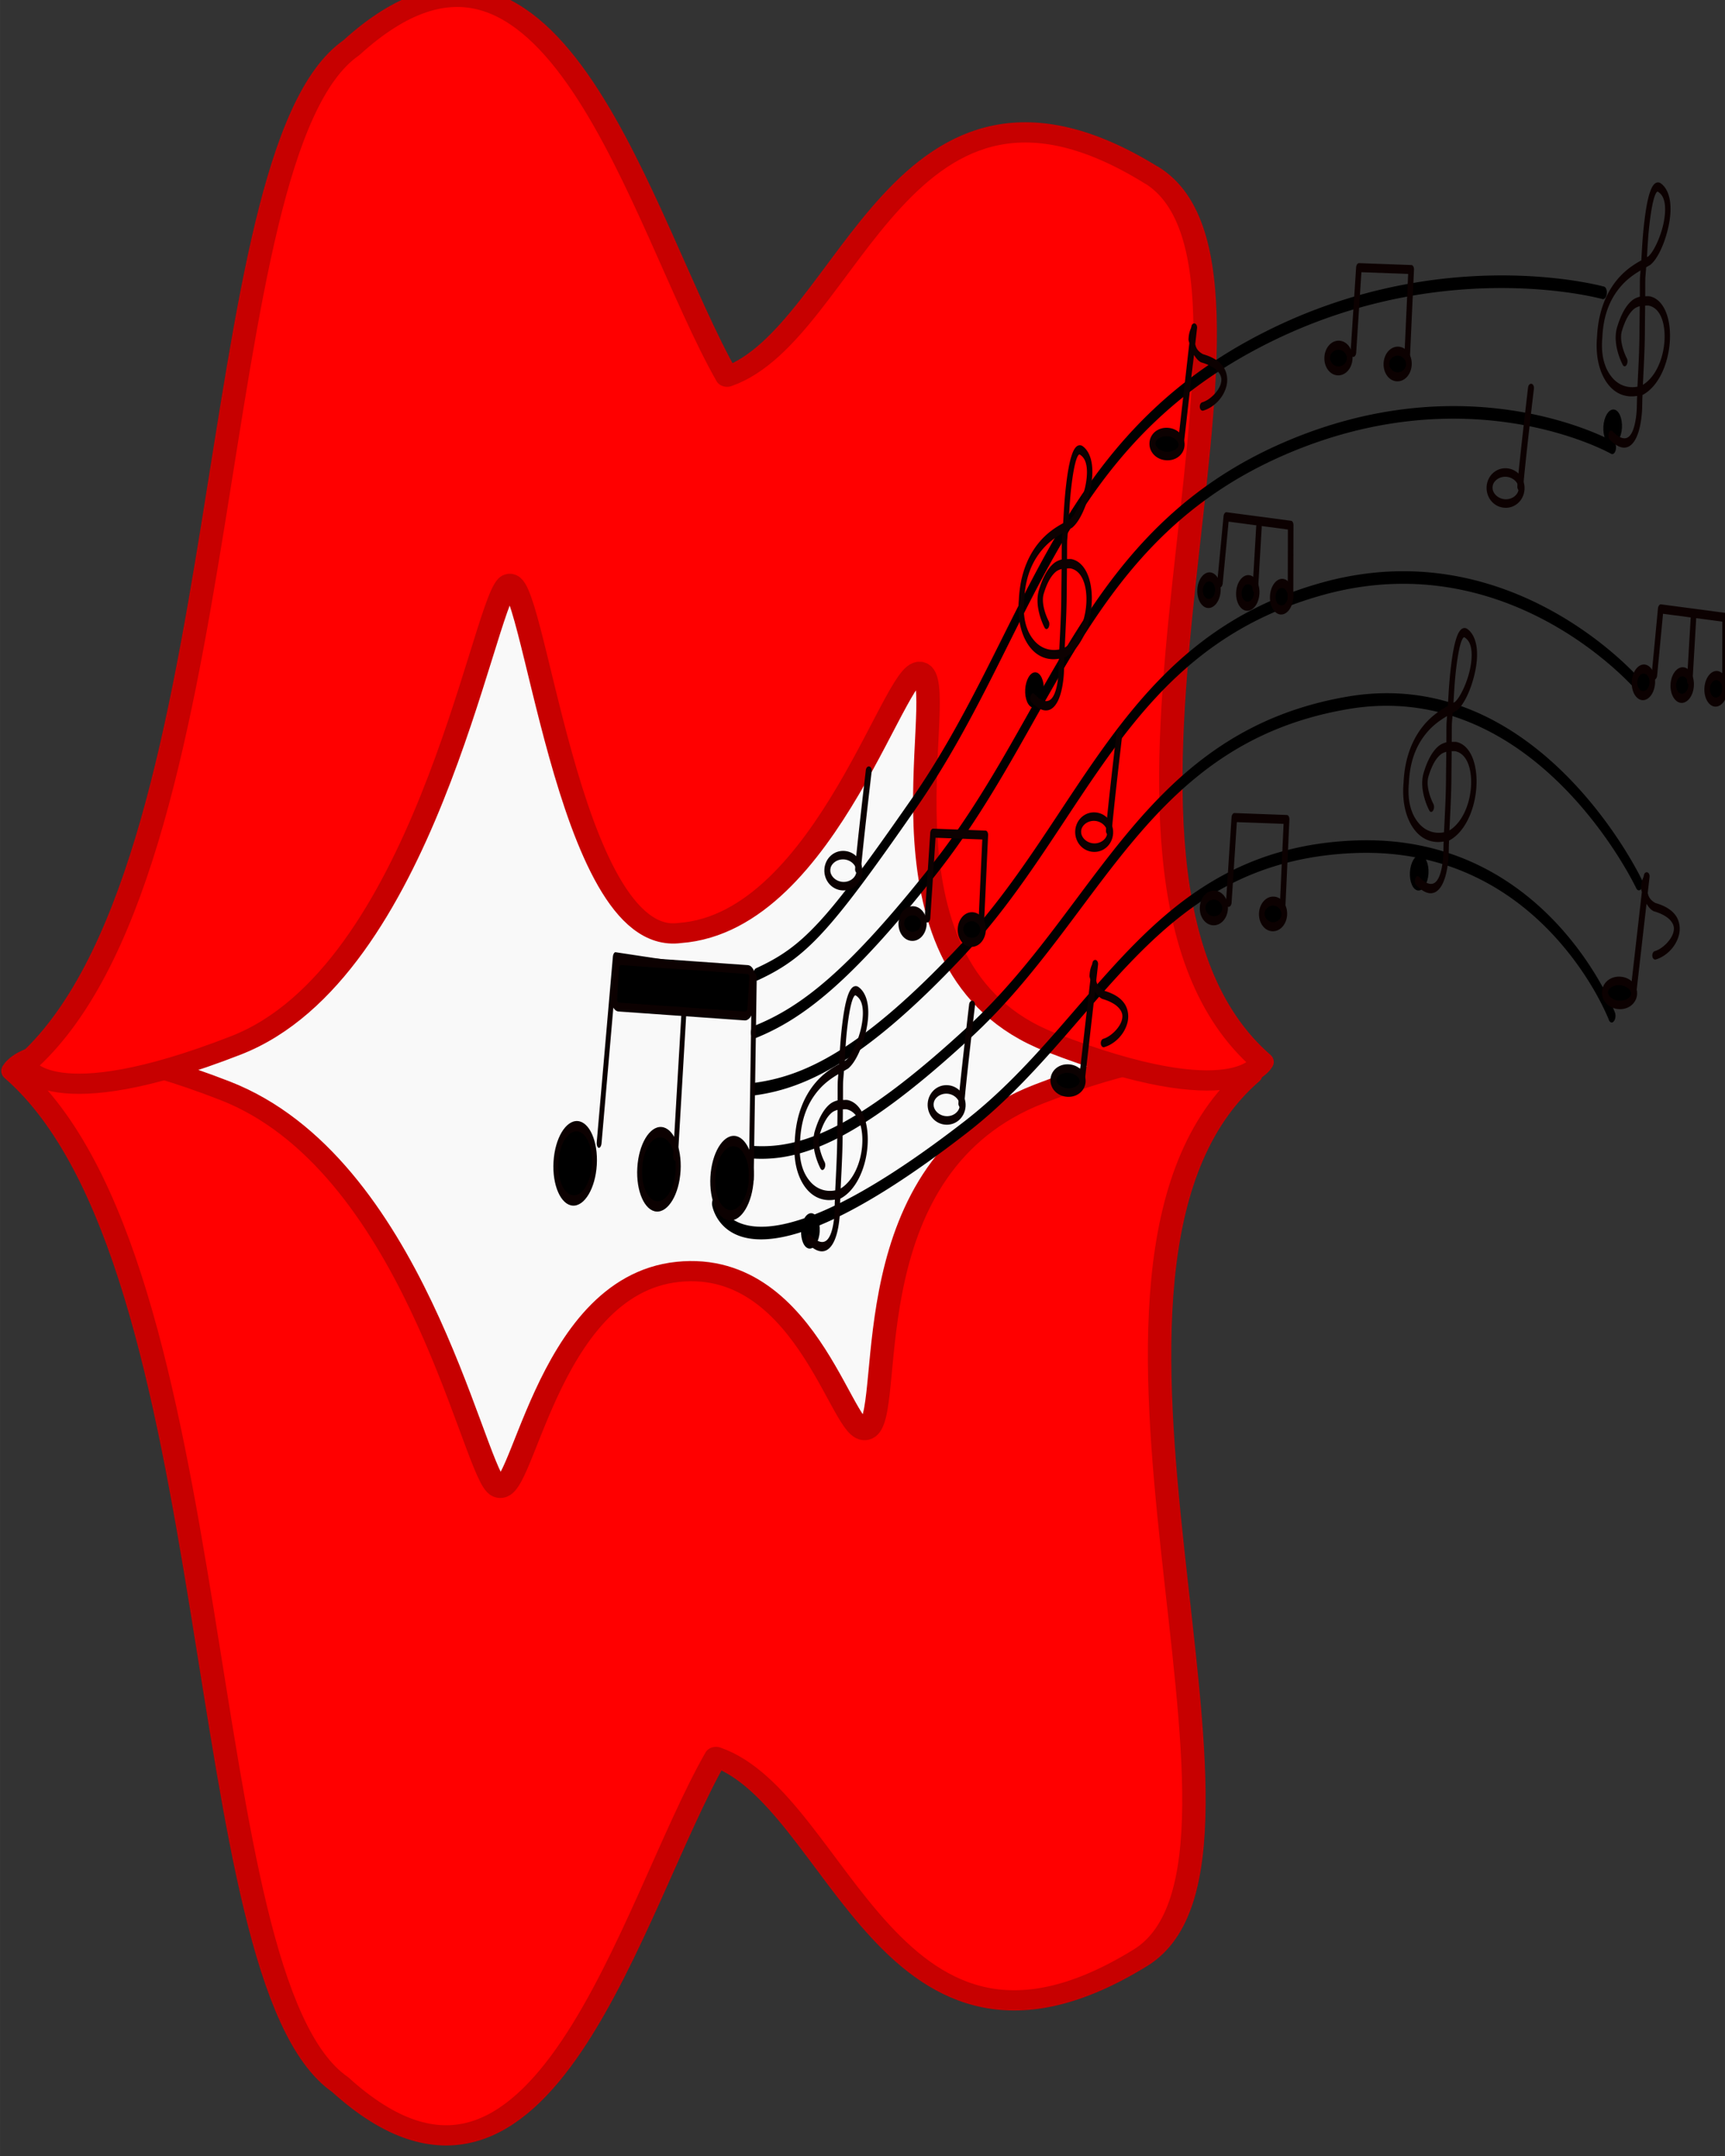 <?xml version="1.0" encoding="UTF-8" standalone="no"?>
<!-- Created with Inkscape (http://www.inkscape.org/) -->

<svg
   width="120"
   height="150"
   viewBox="0 0 31.75 39.688"
   version="1.1"
   id="svg1"
   inkscape:version="1.4 (86a8ad7, 2024-10-11)"
   sodipodi:docname="logo_boca_immusic.svg"
   inkscape:export-filename="logo_boca_immusic.png"
   inkscape:export-xdpi="96"
   inkscape:export-ydpi="96"
   xmlns:inkscape="http://www.inkscape.org/namespaces/inkscape"
   xmlns:sodipodi="http://sodipodi.sourceforge.net/DTD/sodipodi-0.dtd"
   xmlns:xlink="http://www.w3.org/1999/xlink"
   xmlns="http://www.w3.org/2000/svg"
   xmlns:svg="http://www.w3.org/2000/svg">
  <rect x="0" y="0" width="31.75" height="39.688" fill="#333333" stroke="none"/>
  <sodipodi:namedview
     id="namedview1"
     pagecolor="#ffffff"
     bordercolor="#cccccc"
     borderopacity="1"
     inkscape:showpageshadow="0"
     inkscape:pageopacity="1"
     inkscape:pagecheckerboard="0"
     inkscape:deskcolor="#d1d1d1"
     inkscape:document-units="px"
     inkscape:zoom="1.2498413"
     inkscape:cx="35.20447"
     inkscape:cy="148.0188"
     inkscape:window-width="1024"
     inkscape:window-height="701"
     inkscape:window-x="-9"
     inkscape:window-y="-9"
     inkscape:window-maximized="1"
     inkscape:current-layer="layer1" />
  <defs
     id="defs1">
    <linearGradient
       inkscape:collect="always"
       xlink:href="#linearGradient289"
       id="linearGradient290"
       x1="513.328"
       y1="132.155"
       x2="558.307"
       y2="132.155"
       gradientUnits="userSpaceOnUse" />
    <linearGradient
       id="linearGradient289"
       inkscape:collect="always">
      <stop
         style="stop-color:#ff0000;stop-opacity:1;"
         offset="0.078"
         id="stop289" />
      <stop
         style="stop-color:#000000;stop-opacity:0.997;"
         offset="0.743"
         id="stop290" />
    </linearGradient>
    <linearGradient
       inkscape:collect="always"
       xlink:href="#linearGradient288"
       id="linearGradient287"
       x1="382.002"
       y1="94.71"
       x2="390.016"
       y2="95.812"
       gradientUnits="userSpaceOnUse"
       gradientTransform="matrix(0.273,0,0,0.27,-98.249,-12.975)" />
    <linearGradient
       id="linearGradient288"
       inkscape:collect="always">
      <stop
         style="stop-color:#120000;stop-opacity:1;"
         offset="0"
         id="stop287" />
      <stop
         style="stop-color:#ff0202;stop-opacity:0.979;"
         offset="1"
         id="stop288" />
    </linearGradient>
    <linearGradient
       inkscape:collect="always"
       xlink:href="#linearGradient296"
       id="linearGradient297"
       x1="394.048"
       y1="76.859"
       x2="395.263"
       y2="77.042"
       gradientUnits="userSpaceOnUse"
       gradientTransform="matrix(0.273,0,0,0.27,-98.249,-12.975)" />
    <linearGradient
       id="linearGradient296"
       inkscape:collect="always">
      <stop
         style="stop-color:#830000;stop-opacity:1;"
         offset="0"
         id="stop296" />
      <stop
         style="stop-color:#c70000;stop-opacity:1;"
         offset="1"
         id="stop297" />
    </linearGradient>
    <linearGradient
       inkscape:collect="always"
       xlink:href="#linearGradient289"
       id="linearGradient1"
       gradientUnits="userSpaceOnUse"
       x1="513.328"
       y1="132.155"
       x2="558.307"
       y2="132.155" />
    <linearGradient
       inkscape:collect="always"
       xlink:href="#linearGradient289"
       id="linearGradient2"
       gradientUnits="userSpaceOnUse"
       x1="513.328"
       y1="132.155"
       x2="558.307"
       y2="132.155" />
    <linearGradient
       inkscape:collect="always"
       xlink:href="#linearGradient289"
       id="linearGradient3"
       gradientUnits="userSpaceOnUse"
       x1="513.328"
       y1="132.155"
       x2="558.307"
       y2="132.155" />
    <linearGradient
       inkscape:collect="always"
       xlink:href="#linearGradient289"
       id="linearGradient4"
       gradientUnits="userSpaceOnUse"
       x1="513.328"
       y1="132.155"
       x2="558.307"
       y2="132.155" />
    <linearGradient
       inkscape:collect="always"
       xlink:href="#linearGradient289"
       id="linearGradient5"
       gradientUnits="userSpaceOnUse"
       x1="513.328"
       y1="132.155"
       x2="558.307"
       y2="132.155" />
  </defs>
  <g
     inkscape:label="Camada 1"
     inkscape:groupmode="layer"
     id="layer1">
    <g
       id="g124"
       transform="matrix(0.309,0,0,0.467,-166.603,-78.657)"
       style="fill:url(#linearGradient290);stroke-width:2.63">
      <path
         id="path47"
         style="fill:url(#linearGradient1);fill-opacity:1;fill-rule:evenodd;stroke:none;stroke-width:2.104;stroke-linecap:round;stroke-linejoin:round;stroke-dasharray:none;stroke-opacity:1;paint-order:fill markers stroke"
         d="m 514.52,122.818 c 10.924,-4.75 -1.07,12.553 4.687,12.478 3.559,-0.047 1.981,-8.043 4.13,-11.366 1.531,-2.367 5.26,-1.119 5.26,-1.119 -1.738,5.861 -4.557,18.922 -9.495,19.499 -2.085,0.244 -2.655,-0.301 -3.569,-2.005 -2.088,-3.896 -3.203,-16.535 -1.015,-17.487 z"
         sodipodi:nodetypes="ssscsss" />
      <path
         id="path48"
         style="fill:url(#linearGradient2);fill-opacity:1;fill-rule:evenodd;stroke:none;stroke-width:2.104;stroke-linecap:round;stroke-linejoin:round;stroke-dasharray:none;stroke-opacity:1;paint-order:fill markers stroke"
         d="m 529.122,125.493 c -2.085,7.712 1.364,5.725 4.206,6.249 1.161,0.214 0.755,2.05 -0.414,2.425 -1.027,0.329 -6.451,0.041 -7.754,1.409 -1.41,1.481 -1.384,5.43 -1.384,5.43 2.72,-1.793 10.214,1.08 12.717,-9.1e-4 2.179,-0.941 1.946,-7.956 1.185,-10.272 -1.258,-3.831 -5.733,-1.011 -4.819,-3.315 1.145,-2.885 4.935,0.575 5.705,-1.423 0.77,-1.998 0.474,-4.05 0.474,-4.05 0,0 -1.081,1.382 -2.827,0.922 -4.288,-1.129 -6.194,-0.679 -7.087,2.625 z"
         sodipodi:nodetypes="sssscsssscss" />
      <path
         id="path49"
         style="fill:url(#linearGradient3);fill-opacity:1;fill-rule:evenodd;stroke:none;stroke-width:2.104;stroke-linecap:round;stroke-linejoin:round;stroke-dasharray:none;stroke-opacity:1;paint-order:fill markers stroke"
         d="m 546.567,126.218 c -2.025,3.55 -1.976,11.755 0.402,15.066 1.419,1.975 8.3,-1.909 10.832,0.838 0,0 1.294,-4.995 -0.262,-7.033 -2.232,-2.924 -7.322,2.411 -7.689,-1.821 -0.613,-7.078 5.483,-6.222 7.784,-4.077 0,0 1.018,-2.074 -0.395,-4.292 -0.694,-1.09 -1.59,-1.657 -2.491,-1.916 -4.652,-2.047 -6.796,0.853 -8.181,3.234 z"
         sodipodi:nodetypes="cscsscscc" />
      <path
         id="path50"
         style="fill:url(#linearGradient4);fill-opacity:1;fill-rule:evenodd;stroke:none;stroke-width:2.104;stroke-linecap:round;stroke-linejoin:round;stroke-dasharray:none;stroke-opacity:1;paint-order:fill markers stroke"
         d="m 539.37,139.414 c 0.356,2.021 1.715,2.496 2.736,2.422 0.832,-0.06 3.131,0.634 2.187,-3.778 -0.342,-1.598 -0.33,-4.037 -0.234,-5.786 0.144,-2.608 -0.96,-3.505 -2.052,-3.516 -2.998,-0.028 -2.964,7.519 -2.638,10.657 z"
         sodipodi:nodetypes="ssssss" />
      <ellipse
         style="fill:url(#linearGradient5);fill-opacity:1;fill-rule:evenodd;stroke:none;stroke-width:3.419;stroke-linecap:round;stroke-linejoin:round;stroke-dasharray:none;stroke-opacity:1;paint-order:fill markers stroke"
         id="ellipse50"
         cx="542.34"
         cy="125.206"
         rx="2.099"
         ry="2.947" />
    </g>
    <g
       id="g5"
       transform="translate(-15.877,-3.916)">
      <path
         style="fill:url(#linearGradient287);fill-opacity:1;fill-rule:evenodd;stroke:none;stroke-width:0;stroke-linecap:round;stroke-linejoin:round;stroke-opacity:1;paint-order:fill markers stroke"
         d="M 6.503,19.471 C 7.652,19.583 7.591,16.122 8.076,12.12 8.241,10.759 9.978,6.747 8.378,6.555 7.404,6.438 6.775,11.711 6.503,13.573 6.592,14.766 4.361,19.261 6.503,19.471 Z"
         id="path46"
         sodipodi:nodetypes="sssss" />
      <path
         style="fill:url(#linearGradient297);fill-opacity:1;fill-rule:evenodd;stroke:none;stroke-width:1.3;stroke-linecap:round;stroke-linejoin:round;stroke-dasharray:none;stroke-opacity:1;paint-order:fill markers stroke"
         d="M 9.111,9.814 C 9.878,9.2 10.889,6.644 10.036,6.047 8.939,5.279 9.741,8.206 9.111,9.814 Z"
         id="path51"
         sodipodi:nodetypes="csc"
         inkscape:transform-center-x="0.56933709"
         inkscape:transform-center-y="-1.85177" />
    </g>
    <g
       id="g7"
       transform="matrix(1.17,0,0,1.014,-6.014,-0.151)"
       style="stroke-width:0.918">
      <g
         id="g6"
         transform="matrix(1.486,0,0,1.481,-5.739,-10.072)"
         style="stroke-width:0.248;stroke-dasharray:none">
        <path
           style="fill:#f9f9f9;fill-opacity:1;fill-rule:evenodd;stroke:none;stroke-width:0.248;stroke-linecap:round;stroke-linejoin:round;stroke-dasharray:none;stroke-opacity:1;paint-order:fill markers stroke"
           d="m 17.542,12.398 c 0,0 -3.431,-1.83 -4.849,0.32 -1.418,2.15 -4.666,6.496 -4.254,7.365 0.412,0.869 2.196,6.13 3.568,6.313 1.372,0.183 4.346,0.32 5.215,-0.457 0.869,-0.778 2.745,-4.62 2.745,-6.13 0,-1.51 -2.425,-7.411 -2.425,-7.411 z"
           id="path218" />
        <path
           id="path44"
           style="fill:#ff0000;fill-opacity:1;fill-rule:nonzero;stroke:#c70000;stroke-width:0.248;stroke-linecap:round;stroke-linejoin:round;stroke-dasharray:none;stroke-opacity:1;paint-order:fill markers stroke"
           d="m 19.394,30.9 c 1.688,-1.205 -1.165,-8.487 1.169,-10.83 0,0 -0.269,-0.646 -2.244,0.242 -1.975,0.888 -1.531,3.771 -1.8,4.094 -0.247,0.296 -0.603,-2.086 -2.023,-1.914 -1.421,0.172 -1.654,2.945 -1.923,2.622 -0.269,-0.323 -0.897,-3.954 -2.871,-4.843 -1.975,-0.888 -2.244,-0.242 -2.244,-0.242 2.334,2.342 1.848,11.132 3.464,12.425 2.141,2.25 3.075,-2.184 3.979,-4.016 1.306,0.526 1.84,4.357 4.494,2.461 z"
           sodipodi:nodetypes="scsszsscscss" />
        <path
           id="path45"
           style="fill:#ff0000;fill-opacity:1;fill-rule:nonzero;stroke:#c70000;stroke-width:0.248;stroke-linecap:round;stroke-linejoin:round;stroke-dasharray:none;stroke-opacity:1;paint-order:fill markers stroke"
           d="m 19.513,9.048 c 1.688,1.209 -1.165,8.519 1.169,10.87 0,0 -0.269,0.648 -2.244,-0.243 -1.975,-0.892 -1.079,-4.196 -1.348,-4.52 -0.247,-0.297 -0.997,3.052 -2.573,3.183 -1.198,0.19 -1.557,-4.588 -1.826,-4.264 -0.269,0.324 -0.897,4.75 -2.871,5.641 C 7.845,20.607 7.575,19.958 7.575,19.958 9.909,17.607 9.424,8.785 11.039,7.488 c 2.141,-2.259 3.075,2.192 3.979,4.031 1.306,-0.528 1.84,-4.373 4.494,-2.47 z"
           sodipodi:nodetypes="scsscsscscss" />
      </g>
      <g
         id="g123"
         transform="matrix(0.208,0.017,-0.019,0.374,-63.944,-23.876)"
         style="stroke-width:0.885;stroke-dasharray:none">
        <g
           id="g95"
           transform="matrix(0.575,-0.745,-0.663,-0.659,237.003,454.714)"
           style="stroke-width:0.947;stroke-dasharray:none">
          <path
             style="fill-rule:evenodd;stroke-width:0.947;stroke-linecap:round;stroke-linejoin:round;stroke-dasharray:none;paint-order:fill markers stroke"
             d="m 458.035,55.959 a 0.307,0.307 0 0 0 -0.359,0.242 c 0,0 -2.542,13.013 -15.387,22.791 -6.818,5.19 -12.212,6.801 -17.414,7.508 -5.202,0.707 -10.228,0.49 -16.207,2.014 -9.371,2.389 -13.732,5.103 -16.885,7.908 a 0.307,0.307 0 0 0 -0.025,0.434 0.307,0.307 0 0 0 0.432,0.025 c 3.09,-2.75 7.323,-5.399 16.631,-7.771 5.886,-1.5 10.869,-1.286 16.139,-2.002 5.27,-0.716 10.808,-2.379 17.701,-7.627 13.022,-9.913 15.617,-23.16 15.617,-23.16 a 0.307,0.307 0 0 0 -0.242,-0.361 z"
             id="path91" />
          <g
             id="g94"
             transform="matrix(1.01,0,0,1,-4.668,0)"
             style="stroke-width:0.943;stroke-dasharray:none">
            <path
               style="fill-rule:evenodd;stroke-width:0.943;stroke-linecap:round;stroke-linejoin:round;stroke-dasharray:none;paint-order:fill markers stroke"
               d="m 468.902,72.113 a 0.305,0.305 0 0 0 -0.197,0.127 c 0,0 -8.423,12.21 -22.596,19.996 -7.51,4.126 -13.085,4.923 -18.334,4.854 -5.249,-0.07 -10.188,-1.026 -16.326,-0.402 -4.575,0.465 -7.42,0.832 -9.584,1.365 -2.164,0.533 -3.643,1.238 -5.43,2.338 a 0.305,0.305 0 0 0 -0.1,0.42 0.305,0.305 0 0 0 0.42,0.1 c 1.758,-1.083 3.15,-1.745 5.256,-2.264 2.106,-0.519 4.93,-0.887 9.498,-1.352 6.043,-0.614 10.94,0.334 16.258,0.404 5.318,0.071 11.042,-0.756 18.635,-4.928 14.319,-7.866 22.807,-20.184 22.807,-20.184 a 0.305,0.305 0 0 0 -0.078,-0.426 0.305,0.305 0 0 0 -0.229,-0.049 z"
               id="path89" />
            <path
               style="fill-rule:evenodd;stroke-width:0.943;stroke-linecap:round;stroke-linejoin:round;stroke-dasharray:none;paint-order:fill markers stroke"
               d="m 464.51,66.049 a 0.305,0.305 0 0 0 -0.408,0.141 c 0,0 -5.625,11.548 -19.27,20.225 -7.231,4.598 -12.741,5.751 -17.984,6.018 -5.243,0.266 -10.234,-0.373 -16.32,0.643 -8.571,1.43 -12.675,3.1 -16.15,5.404 a 0.305,0.305 0 0 0 -0.086,0.424 0.305,0.305 0 0 0 0.424,0.086 c 3.405,-2.257 7.387,-3.89 15.914,-5.312 5.991,-1 10.939,-0.365 16.25,-0.635 5.311,-0.27 10.971,-1.463 18.281,-6.111 13.788,-8.767 19.49,-20.475 19.49,-20.475 a 0.305,0.305 0 0 0 -0.141,-0.406 z"
               id="path90" />
            <path
               style="fill-rule:evenodd;stroke-width:0.943;stroke-linecap:round;stroke-linejoin:round;stroke-dasharray:none;paint-order:fill markers stroke"
               d="m 451.498,48.834 a 0.305,0.305 0 0 0 -0.279,0.328 c 0,0 1.12,13.701 -11.051,24.262 -6.472,5.616 -11.752,7.569 -16.898,8.607 -5.146,1.038 -10.176,1.145 -16.045,3.049 -10.111,3.279 -14.213,6.141 -17.004,9.316 a 0.305,0.305 0 0 0 0.029,0.43 0.305,0.305 0 0 0 0.43,-0.027 c 2.716,-3.09 6.674,-5.876 16.732,-9.139 5.778,-1.874 10.766,-1.98 15.979,-3.031 5.213,-1.052 10.634,-3.066 17.178,-8.744 12.383,-10.745 11.26,-24.771 11.26,-24.771 a 0.305,0.305 0 0 0 -0.33,-0.279 z"
               id="path92" />
            <path
               style="fill-rule:evenodd;stroke-width:0.943;stroke-linecap:round;stroke-linejoin:round;stroke-dasharray:none;paint-order:fill markers stroke"
               d="m 445.504,45.816 a 0.305,0.305 0 0 0 -0.248,0.354 c 0,0 0.462,2.554 -0.49,6.572 -0.952,4.018 -3.319,9.472 -9.014,15.193 -6.045,6.073 -11.168,8.405 -16.225,9.816 -5.057,1.411 -10.067,1.884 -15.781,4.211 -9.845,4.008 -14.198,7.221 -16.113,9.49 -0.958,1.134 -1.305,2.04 -1.398,2.682 -0.047,0.321 -0.029,0.576 0.004,0.754 0.032,0.178 0.09,0.303 0.09,0.303 a 0.305,0.305 0 0 0 0.41,0.137 0.305,0.305 0 0 0 0.139,-0.408 c 0,0 -0.018,-0.024 -0.039,-0.141 -0.021,-0.116 -0.035,-0.302 0.002,-0.557 0.074,-0.51 0.358,-1.307 1.26,-2.375 1.804,-2.136 6.08,-5.329 15.877,-9.318 5.626,-2.291 10.592,-2.76 15.715,-4.189 5.122,-1.429 10.381,-3.834 16.492,-9.975 5.772,-5.799 8.2,-11.364 9.176,-15.482 0.976,-4.119 0.498,-6.82 0.498,-6.82 a 0.305,0.305 0 0 0 -0.354,-0.246 z"
               id="path93" />
          </g>
        </g>
        <g
           id="g96"
           transform="matrix(0.361,0,0,0.405,323.435,58.68)"
           style="stroke-width:2.312;stroke-dasharray:none">
          <g
             id="path95"
             style="stroke-width:2.312;stroke-dasharray:none">
            <path
               style="fill-rule:evenodd;stroke-width:2.312;stroke-linecap:round;stroke-linejoin:round;stroke-dasharray:none;paint-order:fill markers stroke"
               d="m 262.147,49.555 a 1.385,1.558 0 0 1 -1.385,1.558 1.385,1.558 0 0 1 -1.385,-1.558 1.385,1.558 0 0 1 1.385,-1.558 1.385,1.558 0 0 1 1.385,1.558 z"
               id="path172" />
            <path
               style="fill-rule:evenodd;stroke-width:2.312;stroke-linecap:round;stroke-linejoin:round;stroke-dasharray:none;paint-order:fill markers stroke"
               d="m 260.762,47.436 c -1.106,0 -1.945,0.989 -1.945,2.119 0,1.13 0.839,2.121 1.945,2.121 1.106,0 1.947,-0.991 1.947,-2.121 0,-1.13 -0.841,-2.119 -1.947,-2.119 z m 0,1.123 c 0.424,0 0.824,0.405 0.824,0.996 0,0.591 -0.401,0.998 -0.824,0.998 -0.424,0 -0.824,-0.407 -0.824,-0.998 0,-0.591 0.401,-0.996 0.824,-0.996 z"
               id="path173" />
          </g>
          <path
             style="fill:#0c0101;fill-rule:evenodd;stroke-width:2.312;stroke-linecap:round;stroke-linejoin:round;stroke-dasharray:none;paint-order:fill markers stroke"
             d="m 267.803,20.039 c -0.476,-0.164 -1.01,-0.083 -1.387,0.188 -0.377,0.271 -0.622,0.666 -0.82,1.123 -0.397,0.913 -0.607,2.129 -0.742,3.434 -0.19,1.83 -0.151,3.234 -0.154,4.615 -1.527,0.563 -3.212,1.284 -4.738,2.463 -2.027,1.566 -3.639,3.868 -3.566,7.057 -0.142,2.691 1.302,4.693 3.281,5.795 1.73,0.963 3.838,1.185 5.809,0.9 -0.002,0.674 0.11,1.384 0.074,2.023 -0.083,1.473 -0.543,2.45 -1.246,2.873 -0.703,0.423 -1.827,0.422 -3.537,-0.477 a 0.561,0.561 0 0 0 -0.758,0.236 0.561,0.561 0 0 0 0.234,0.758 c 1.895,0.996 3.487,1.139 4.641,0.445 1.154,-0.694 1.693,-2.095 1.787,-3.773 0.04,-0.721 -0.082,-1.488 -0.082,-2.242 3.177,-1.118 4.901,-3.795 5.033,-6.352 0.068,-1.307 -0.271,-2.587 -1.043,-3.594 -0.772,-1.006 -1.984,-1.716 -3.537,-1.877 -0.375,-0.039 -0.733,0.007 -1.1,0.018 -0.056,-0.67 -0.201,-1.911 -0.195,-2.268 0.003,-0.201 0.039,-0.89 0.039,-1.201 0.24,-0.082 0.527,-0.212 0.748,-0.283 a 0.561,0.561 0 0 0 0.09,-0.037 c 1.453,-0.765 2.758,-2.691 3.311,-4.703 0.276,-1.006 0.353,-2.046 0.045,-2.984 -0.308,-0.938 -1.042,-1.742 -2.186,-2.137 z m -0.367,1.062 c 0.863,0.298 1.275,0.781 1.486,1.424 0.211,0.643 0.176,1.477 -0.06,2.338 -0.472,1.72 -1.792,3.495 -2.744,4 -0.083,0.027 -0.196,0.077 -0.281,0.105 0.008,-1.336 -0.028,-2.498 0.135,-4.068 0.13,-1.251 0.35,-2.404 0.654,-3.104 0.152,-0.35 0.326,-0.571 0.447,-0.658 0.122,-0.087 0.168,-0.105 0.363,-0.037 z m -2.777,9.512 c -3.5e-4,0.162 -0.024,0.637 -0.025,0.752 -0.008,0.449 0.143,1.664 0.203,2.383 -0.549,0.108 -1.091,0.254 -1.59,0.523 -1.148,0.62 -2.104,1.699 -2.766,3.279 -0.482,1.151 -0.003,2.307 0.51,3.119 0.513,0.812 1.123,1.369 1.123,1.369 a 0.561,0.561 0 0 0 0.793,-0.035 0.561,0.561 0 0 0 -0.033,-0.793 c 0,0 -0.511,-0.475 -0.934,-1.143 -0.422,-0.668 -0.693,-1.442 -0.424,-2.084 0.585,-1.398 1.362,-2.236 2.266,-2.725 0.354,-0.191 0.75,-0.287 1.15,-0.377 0.111,1.136 0.145,1.824 0.279,3.275 0.186,2.017 0.192,4.201 0.232,6.35 -1.759,0.276 -3.705,0.068 -5.221,-0.775 -1.7,-0.946 -2.839,-2.489 -2.709,-4.777 a 0.561,0.561 0 0 0 0,-0.045 c -0.07,-2.817 1.287,-4.733 3.135,-6.16 1.247,-0.963 2.66,-1.608 4.01,-2.137 z m 2.277,4.139 c 1.285,0.134 2.174,0.676 2.762,1.441 0.587,0.766 0.868,1.778 0.812,2.854 -0.104,2.011 -1.427,4.155 -3.955,5.193 -0.049,-2.104 -0.045,-4.24 -0.225,-6.184 -0.138,-1.495 -0.173,-2.142 -0.283,-3.291 0.295,-0.006 0.575,-0.046 0.889,-0.014 z"
             id="path96" />
        </g>
        <g
           id="g98"
           transform="matrix(0.537,0,0,0.495,277.877,43.135)"
           style="stroke-width:1.715;stroke-dasharray:none">
          <g
             id="path97"
             style="stroke-width:1.715;stroke-dasharray:none">
            <path
               style="fill-rule:evenodd;stroke-width:1.715;stroke-linecap:round;stroke-linejoin:round;stroke-dasharray:none;paint-order:fill markers stroke"
               d="m 278.759,47.015 a 2.057,1.175 0 0 1 -2.057,1.175 2.057,1.175 0 0 1 -2.057,-1.175 2.057,1.175 0 0 1 2.057,-1.175 2.057,1.175 0 0 1 2.057,1.175 z"
               id="path174" />
            <path
               style="fill:#0c0101;fill-rule:evenodd;stroke-width:1.715;stroke-linecap:round;stroke-linejoin:round;stroke-dasharray:none;paint-order:fill markers stroke"
               d="m 276.703,45.424 c -0.632,10e-7 -1.211,0.14 -1.662,0.398 -0.451,0.258 -0.812,0.672 -0.812,1.193 0,0.522 0.361,0.933 0.812,1.191 0.451,0.258 1.03,0.4 1.662,0.4 0.632,10e-7 1.209,-0.142 1.66,-0.4 0.451,-0.258 0.812,-0.67 0.812,-1.191 0,-0.522 -0.361,-0.935 -0.812,-1.193 -0.451,-0.258 -1.028,-0.398 -1.66,-0.398 z m 0,0.832 c 0.504,-10e-7 0.955,0.122 1.248,0.289 0.293,0.167 0.393,0.343 0.393,0.471 0,0.128 -0.1,0.301 -0.393,0.469 -0.293,0.167 -0.744,0.289 -1.248,0.289 -0.504,0 -0.955,-0.122 -1.248,-0.289 -0.293,-0.167 -0.393,-0.341 -0.393,-0.469 0,-0.128 0.1,-0.303 0.393,-0.471 0.293,-0.167 0.744,-0.289 1.248,-0.289 z"
               id="path175" />
          </g>
          <path
             style="fill:#0c0101;fill-rule:evenodd;stroke-width:1.715;stroke-linecap:round;stroke-linejoin:round;stroke-dasharray:none;paint-order:fill markers stroke"
             d="m 279.475,35.047 a 0.417,0.417 0 0 0 -0.297,0.211 c 0,0 -0.03,0.152 -0.039,0.17 l -0.012,-0.004 -0.006,0.082 c -0.083,0.169 -0.288,0.507 -0.264,1.143 0.005,0.121 0.113,0.25 0.143,0.377 l -0.754,9.564 a 0.417,0.417 0 0 0 0.383,0.449 0.417,0.417 0 0 0 0.447,-0.383 L 279.75,38.129 c 0.289,0.249 0.551,0.513 1.041,0.664 a 0.417,0.417 0 0 0 0.062,0.014 c 1.339,0.2 2.145,0.55 2.547,0.896 0.402,0.346 0.456,0.639 0.359,1.008 -0.193,0.737 -1.354,1.696 -2.461,1.982 A 0.417,0.417 0 0 0 281,43.201 0.417,0.417 0 0 0 281.508,43.5 c 1.369,-0.354 2.73,-1.333 3.057,-2.58 0.163,-0.624 -0.024,-1.335 -0.619,-1.848 -0.595,-0.512 -1.542,-0.875 -2.969,-1.088 l 0.06,0.014 c -0.814,-0.251 -1.073,-0.592 -1.201,-0.943 l 0.123,-1.564 a 0.417,0.417 0 0 0 -0.484,-0.443 z"
             id="path98" />
        </g>
        <g
           id="g100"
           transform="matrix(0.424,0,0,0.438,318.978,59.392)"
           style="stroke-width:2.053;stroke-dasharray:none">
          <g
             id="path99"
             style="stroke-width:2.053;stroke-dasharray:none">
            <path
               style="fill-rule:evenodd;stroke-width:2.053;stroke-linecap:round;stroke-linejoin:round;stroke-dasharray:none;paint-order:fill markers stroke"
               d="m 268.671,66.849 a 2.008,1.42 0 0 1 -2.008,1.42 2.008,1.42 0 0 1 -2.008,-1.42 2.008,1.42 0 0 1 2.008,-1.42 2.008,1.42 0 0 1 2.008,1.42 z"
               id="path176" />
            <path
               style="fill:#0c0101;fill-rule:evenodd;stroke-width:2.053;stroke-linecap:round;stroke-linejoin:round;stroke-dasharray:none;paint-order:fill markers stroke"
               d="m 266.662,64.93 c -0.65,0 -1.246,0.182 -1.707,0.508 -0.461,0.326 -0.799,0.829 -0.799,1.412 0,0.583 0.338,1.084 0.799,1.41 0.461,0.326 1.057,0.508 1.707,0.508 0.65,0 1.248,-0.182 1.709,-0.508 0.461,-0.326 0.799,-0.828 0.799,-1.41 0,-0.583 -0.338,-1.086 -0.799,-1.412 -0.461,-0.326 -1.059,-0.508 -1.709,-0.508 z m 0,0.998 c 0.459,0 0.867,0.136 1.133,0.324 0.266,0.188 0.377,0.396 0.377,0.598 10e-6,0.202 -0.111,0.41 -0.377,0.598 -0.266,0.188 -0.674,0.324 -1.133,0.324 -0.459,10e-7 -0.865,-0.136 -1.131,-0.324 -0.266,-0.188 -0.377,-0.396 -0.377,-0.598 0,-0.202 0.111,-0.41 0.377,-0.598 0.266,-0.188 0.672,-0.324 1.131,-0.324 z"
               id="path177" />
          </g>
          <g
             id="ellipse99"
             style="stroke-width:2.053;stroke-dasharray:none">
            <path
               style="fill-rule:evenodd;stroke-width:2.053;stroke-linecap:round;stroke-linejoin:round;stroke-dasharray:none;paint-order:fill markers stroke"
               d="m 279.249,67.045 a 2.008,1.42 0 0 1 -2.008,1.42 2.008,1.42 0 0 1 -2.008,-1.42 2.008,1.42 0 0 1 2.008,-1.42 2.008,1.42 0 0 1 2.008,1.42 z"
               id="path178" />
            <path
               style="fill:#0c0101;fill-rule:evenodd;stroke-width:2.053;stroke-linecap:round;stroke-linejoin:round;stroke-dasharray:none;paint-order:fill markers stroke"
               d="m 277.24,65.127 c -0.65,0 -1.246,0.182 -1.707,0.508 -0.461,0.326 -0.799,0.828 -0.799,1.41 0,0.583 0.338,1.086 0.799,1.412 0.461,0.326 1.057,0.508 1.707,0.508 0.65,0 1.248,-0.182 1.709,-0.508 0.461,-0.326 0.799,-0.829 0.799,-1.412 0,-0.583 -0.338,-1.084 -0.799,-1.41 -0.461,-0.326 -1.059,-0.508 -1.709,-0.508 z m 0,0.996 c 0.459,0 0.867,0.136 1.133,0.324 0.266,0.188 0.377,0.396 0.377,0.598 0,0.202 -0.111,0.41 -0.377,0.598 -0.266,0.188 -0.674,0.324 -1.133,0.324 -0.459,0 -0.865,-0.136 -1.131,-0.324 -0.266,-0.188 -0.377,-0.396 -0.377,-0.598 0,-0.202 0.111,-0.41 0.377,-0.598 0.266,-0.188 0.672,-0.324 1.131,-0.324 z"
               id="path179" />
          </g>
          <path
             style="fill:#0c0101;fill-rule:evenodd;stroke-width:2.053;stroke-linecap:round;stroke-linejoin:round;stroke-dasharray:none;paint-order:fill markers stroke"
             d="m 278.65,56.018 -9.305,0.195 a 0.499,0.499 0 0 0 -0.488,0.494 l -0.098,9.402 a 0.498,0.498 0 0 0 0.494,0.504 0.498,0.498 0 0 0 0.504,-0.494 l 0.092,-8.92 8.322,-0.176 0.188,9.102 a 0.498,0.498 0 0 0 0.508,0.488 0.498,0.498 0 0 0 0.488,-0.508 l -0.195,-9.6 a 0.499,0.499 0 0 0 -0.51,-0.488 z"
             id="path100" />
        </g>
        <g
           id="g102"
           transform="matrix(0.537,0,0,0.495,260.638,62.556)"
           style="stroke-width:1.715;stroke-dasharray:none">
          <path
             style="fill:#0c0101;fill-rule:evenodd;stroke-width:1.715;stroke-linecap:round;stroke-linejoin:round;stroke-dasharray:none;paint-order:fill markers stroke"
             d="m 301.777,44.248 c -0.698,0 -1.337,0.186 -1.826,0.516 -0.489,0.33 -0.844,0.832 -0.844,1.418 0,0.586 0.355,1.09 0.844,1.42 0.489,0.33 1.128,0.516 1.826,0.516 0.698,10e-7 1.337,-0.186 1.826,-0.516 0.489,-0.33 0.844,-0.834 0.844,-1.42 0,-0.586 -0.355,-1.088 -0.844,-1.418 -0.489,-0.33 -1.128,-0.516 -1.826,-0.516 z m 0,0.832 c 0.546,0 1.033,0.155 1.359,0.375 0.326,0.22 0.477,0.474 0.477,0.727 0,0.252 -0.15,0.509 -0.477,0.729 -0.326,0.22 -0.813,0.373 -1.359,0.373 -0.546,0 -1.035,-0.153 -1.361,-0.373 -0.326,-0.22 -0.475,-0.476 -0.475,-0.729 0,-0.252 0.148,-0.507 0.475,-0.727 0.326,-0.22 0.815,-0.375 1.361,-0.375 z"
             id="path101" />
          <path
             style="fill:#0c0101;fill-rule:evenodd;stroke-width:1.715;stroke-linecap:round;stroke-linejoin:round;stroke-dasharray:none;paint-order:fill markers stroke"
             d="m 304.555,35.826 a 0.417,0.417 0 0 0 -0.449,0.379 c 0,0 -0.172,2.033 -0.344,4.264 -0.172,2.23 -0.344,4.624 -0.344,5.469 a 0.417,0.417 0 0 0 0.416,0.416 A 0.417,0.417 0 0 0 304.25,45.938 c 0,-0.723 0.171,-3.178 0.342,-5.404 0.171,-2.226 0.344,-4.258 0.344,-4.258 a 0.417,0.417 0 0 0 -0.381,-0.449 z"
             id="path102" />
        </g>
        <g
           id="g103"
           transform="matrix(0.361,0,0,0.405,308.946,85.594)"
           style="stroke-width:2.312;stroke-dasharray:none">
          <g
             id="ellipse102"
             style="stroke-width:2.312;stroke-dasharray:none">
            <path
               style="fill-rule:evenodd;stroke-width:2.312;stroke-linecap:round;stroke-linejoin:round;stroke-dasharray:none;paint-order:fill markers stroke"
               d="m 262.147,49.555 a 1.385,1.558 0 0 1 -1.385,1.558 1.385,1.558 0 0 1 -1.385,-1.558 1.385,1.558 0 0 1 1.385,-1.558 1.385,1.558 0 0 1 1.385,1.558 z"
               id="path180" />
            <path
               style="fill-rule:evenodd;stroke-width:2.312;stroke-linecap:round;stroke-linejoin:round;stroke-dasharray:none;paint-order:fill markers stroke"
               d="m 260.762,47.436 c -1.106,0 -1.945,0.989 -1.945,2.119 0,1.13 0.839,2.121 1.945,2.121 1.106,0 1.947,-0.991 1.947,-2.121 0,-1.13 -0.841,-2.119 -1.947,-2.119 z m 0,1.123 c 0.424,0 0.824,0.405 0.824,0.996 0,0.591 -0.401,0.998 -0.824,0.998 -0.424,0 -0.824,-0.407 -0.824,-0.998 0,-0.591 0.401,-0.996 0.824,-0.996 z"
               id="path181" />
          </g>
          <path
             style="fill:#0c0101;fill-rule:evenodd;stroke-width:2.312;stroke-linecap:round;stroke-linejoin:round;stroke-dasharray:none;paint-order:fill markers stroke"
             d="m 267.803,20.039 c -0.476,-0.164 -1.01,-0.083 -1.387,0.188 -0.377,0.271 -0.622,0.666 -0.82,1.123 -0.397,0.913 -0.607,2.129 -0.742,3.434 -0.19,1.83 -0.151,3.234 -0.154,4.615 -1.527,0.563 -3.212,1.284 -4.738,2.463 -2.027,1.566 -3.639,3.868 -3.566,7.057 -0.142,2.691 1.302,4.693 3.281,5.795 1.73,0.963 3.838,1.185 5.809,0.9 -0.002,0.674 0.11,1.384 0.074,2.023 -0.083,1.473 -0.543,2.45 -1.246,2.873 -0.703,0.423 -1.827,0.422 -3.537,-0.477 a 0.561,0.561 0 0 0 -0.758,0.236 0.561,0.561 0 0 0 0.234,0.758 c 1.895,0.996 3.487,1.139 4.641,0.445 1.154,-0.694 1.693,-2.095 1.787,-3.773 0.04,-0.721 -0.082,-1.488 -0.082,-2.242 3.177,-1.118 4.901,-3.795 5.033,-6.352 0.068,-1.307 -0.271,-2.587 -1.043,-3.594 -0.772,-1.006 -1.984,-1.716 -3.537,-1.877 -0.375,-0.039 -0.733,0.007 -1.1,0.018 -0.056,-0.67 -0.201,-1.911 -0.195,-2.268 0.003,-0.201 0.039,-0.89 0.039,-1.201 0.24,-0.082 0.527,-0.212 0.748,-0.283 a 0.561,0.561 0 0 0 0.09,-0.037 c 1.453,-0.765 2.758,-2.691 3.311,-4.703 0.276,-1.006 0.353,-2.046 0.045,-2.984 -0.308,-0.938 -1.042,-1.742 -2.186,-2.137 z m -0.367,1.062 c 0.863,0.298 1.275,0.781 1.486,1.424 0.211,0.643 0.176,1.477 -0.06,2.338 -0.472,1.72 -1.792,3.495 -2.744,4 -0.083,0.027 -0.196,0.077 -0.281,0.105 0.008,-1.336 -0.028,-2.498 0.135,-4.068 0.13,-1.251 0.35,-2.404 0.654,-3.104 0.152,-0.35 0.326,-0.571 0.447,-0.658 0.122,-0.087 0.168,-0.105 0.363,-0.037 z m -2.777,9.512 c -3.5e-4,0.162 -0.024,0.637 -0.025,0.752 -0.008,0.449 0.143,1.664 0.203,2.383 -0.549,0.108 -1.091,0.254 -1.59,0.523 -1.148,0.62 -2.104,1.699 -2.766,3.279 -0.482,1.151 -0.003,2.307 0.51,3.119 0.513,0.812 1.123,1.369 1.123,1.369 a 0.561,0.561 0 0 0 0.793,-0.035 0.561,0.561 0 0 0 -0.033,-0.793 c 0,0 -0.511,-0.475 -0.934,-1.143 -0.422,-0.668 -0.693,-1.442 -0.424,-2.084 0.585,-1.398 1.362,-2.236 2.266,-2.725 0.354,-0.191 0.75,-0.287 1.15,-0.377 0.111,1.136 0.145,1.824 0.279,3.275 0.186,2.017 0.192,4.201 0.232,6.35 -1.759,0.276 -3.705,0.068 -5.221,-0.775 -1.7,-0.946 -2.839,-2.489 -2.709,-4.777 a 0.561,0.561 0 0 0 0,-0.045 c -0.07,-2.817 1.287,-4.733 3.135,-6.16 1.247,-0.963 2.66,-1.608 4.01,-2.137 z m 2.277,4.139 c 1.285,0.134 2.174,0.676 2.762,1.441 0.587,0.766 0.868,1.778 0.812,2.854 -0.104,2.011 -1.427,4.155 -3.955,5.193 -0.049,-2.104 -0.045,-4.24 -0.225,-6.184 -0.138,-1.495 -0.173,-2.142 -0.283,-3.291 0.295,-0.006 0.575,-0.046 0.889,-0.014 z"
             id="path103" />
        </g>
        <g
           id="g104"
           transform="matrix(0.537,0,0,0.495,273.232,74.243)"
           style="stroke-width:1.715;stroke-dasharray:none">
          <g
             id="ellipse103"
             style="stroke-width:1.715;stroke-dasharray:none">
            <path
               style="fill-rule:evenodd;stroke-width:1.715;stroke-linecap:round;stroke-linejoin:round;stroke-dasharray:none;paint-order:fill markers stroke"
               d="m 278.759,47.015 a 2.057,1.175 0 0 1 -2.057,1.175 2.057,1.175 0 0 1 -2.057,-1.175 2.057,1.175 0 0 1 2.057,-1.175 2.057,1.175 0 0 1 2.057,1.175 z"
               id="path182" />
            <path
               style="fill:#0c0101;fill-rule:evenodd;stroke-width:1.715;stroke-linecap:round;stroke-linejoin:round;stroke-dasharray:none;paint-order:fill markers stroke"
               d="m 276.703,45.424 c -0.632,10e-7 -1.211,0.14 -1.662,0.398 -0.451,0.258 -0.812,0.672 -0.812,1.193 0,0.522 0.361,0.933 0.812,1.191 0.451,0.258 1.03,0.4 1.662,0.4 0.632,10e-7 1.209,-0.142 1.66,-0.4 0.451,-0.258 0.812,-0.67 0.812,-1.191 0,-0.522 -0.361,-0.935 -0.812,-1.193 -0.451,-0.258 -1.028,-0.398 -1.66,-0.398 z m 0,0.832 c 0.504,-10e-7 0.955,0.122 1.248,0.289 0.293,0.167 0.393,0.343 0.393,0.471 0,0.128 -0.1,0.301 -0.393,0.469 -0.293,0.167 -0.744,0.289 -1.248,0.289 -0.504,0 -0.955,-0.122 -1.248,-0.289 -0.293,-0.167 -0.393,-0.341 -0.393,-0.469 0,-0.128 0.1,-0.303 0.393,-0.471 0.293,-0.167 0.744,-0.289 1.248,-0.289 z"
               id="path183" />
          </g>
          <path
             style="fill:#0c0101;fill-rule:evenodd;stroke-width:1.715;stroke-linecap:round;stroke-linejoin:round;stroke-dasharray:none;paint-order:fill markers stroke"
             d="m 279.475,35.047 a 0.417,0.417 0 0 0 -0.297,0.211 c 0,0 -0.03,0.152 -0.039,0.17 l -0.012,-0.004 -0.006,0.082 c -0.083,0.169 -0.288,0.507 -0.264,1.143 0.005,0.121 0.113,0.25 0.143,0.377 l -0.754,9.564 a 0.417,0.417 0 0 0 0.383,0.449 0.417,0.417 0 0 0 0.447,-0.383 L 279.75,38.129 c 0.289,0.249 0.551,0.513 1.041,0.664 a 0.417,0.417 0 0 0 0.062,0.014 c 1.339,0.2 2.145,0.55 2.547,0.896 0.402,0.346 0.456,0.639 0.359,1.008 -0.193,0.737 -1.354,1.696 -2.461,1.982 A 0.417,0.417 0 0 0 281,43.201 0.417,0.417 0 0 0 281.508,43.5 c 1.369,-0.354 2.73,-1.333 3.057,-2.58 0.163,-0.624 -0.024,-1.335 -0.619,-1.848 -0.595,-0.512 -1.542,-0.875 -2.969,-1.088 l 0.06,0.014 c -0.814,-0.251 -1.073,-0.592 -1.201,-0.943 l 0.123,-1.564 a 0.417,0.417 0 0 0 -0.484,-0.443 z"
             id="path104" />
        </g>
        <g
           id="g105"
           transform="matrix(0.424,0,0,0.438,296.353,61.178)"
           style="stroke-width:2.053;stroke-dasharray:none">
          <g
             id="ellipse104"
             style="stroke-width:2.053;stroke-dasharray:none">
            <path
               style="fill-rule:evenodd;stroke-width:2.053;stroke-linecap:round;stroke-linejoin:round;stroke-dasharray:none;paint-order:fill markers stroke"
               d="m 268.671,66.849 a 2.008,1.42 0 0 1 -2.008,1.42 2.008,1.42 0 0 1 -2.008,-1.42 2.008,1.42 0 0 1 2.008,-1.42 2.008,1.42 0 0 1 2.008,1.42 z"
               id="path184" />
            <path
               style="fill:#0c0101;fill-rule:evenodd;stroke-width:2.053;stroke-linecap:round;stroke-linejoin:round;stroke-dasharray:none;paint-order:fill markers stroke"
               d="m 266.662,64.93 c -0.65,0 -1.246,0.182 -1.707,0.508 -0.461,0.326 -0.799,0.829 -0.799,1.412 0,0.583 0.338,1.084 0.799,1.41 0.461,0.326 1.057,0.508 1.707,0.508 0.65,0 1.248,-0.182 1.709,-0.508 0.461,-0.326 0.799,-0.828 0.799,-1.41 0,-0.583 -0.338,-1.086 -0.799,-1.412 -0.461,-0.326 -1.059,-0.508 -1.709,-0.508 z m 0,0.998 c 0.459,0 0.867,0.136 1.133,0.324 0.266,0.188 0.377,0.396 0.377,0.598 10e-6,0.202 -0.111,0.41 -0.377,0.598 -0.266,0.188 -0.674,0.324 -1.133,0.324 -0.459,10e-7 -0.865,-0.136 -1.131,-0.324 -0.266,-0.188 -0.377,-0.396 -0.377,-0.598 0,-0.202 0.111,-0.41 0.377,-0.598 0.266,-0.188 0.672,-0.324 1.131,-0.324 z"
               id="path185" />
          </g>
          <g
             id="ellipse105"
             style="stroke-width:2.053;stroke-dasharray:none">
            <path
               style="fill-rule:evenodd;stroke-width:2.053;stroke-linecap:round;stroke-linejoin:round;stroke-dasharray:none;paint-order:fill markers stroke"
               d="m 279.249,67.045 a 2.008,1.42 0 0 1 -2.008,1.42 2.008,1.42 0 0 1 -2.008,-1.42 2.008,1.42 0 0 1 2.008,-1.42 2.008,1.42 0 0 1 2.008,1.42 z"
               id="path186" />
            <path
               style="fill:#0c0101;fill-rule:evenodd;stroke-width:2.053;stroke-linecap:round;stroke-linejoin:round;stroke-dasharray:none;paint-order:fill markers stroke"
               d="m 277.24,65.127 c -0.65,0 -1.246,0.182 -1.707,0.508 -0.461,0.326 -0.799,0.828 -0.799,1.41 0,0.583 0.338,1.086 0.799,1.412 0.461,0.326 1.057,0.508 1.707,0.508 0.65,0 1.248,-0.182 1.709,-0.508 0.461,-0.326 0.799,-0.829 0.799,-1.412 0,-0.583 -0.338,-1.084 -0.799,-1.41 -0.461,-0.326 -1.059,-0.508 -1.709,-0.508 z m 0,0.996 c 0.459,0 0.867,0.136 1.133,0.324 0.266,0.188 0.377,0.396 0.377,0.598 0,0.202 -0.111,0.41 -0.377,0.598 -0.266,0.188 -0.674,0.324 -1.133,0.324 -0.459,0 -0.865,-0.136 -1.131,-0.324 -0.266,-0.188 -0.377,-0.396 -0.377,-0.598 0,-0.202 0.111,-0.41 0.377,-0.598 0.266,-0.188 0.672,-0.324 1.131,-0.324 z"
               id="path187" />
          </g>
          <path
             style="fill:#0c0101;fill-rule:evenodd;stroke-width:2.053;stroke-linecap:round;stroke-linejoin:round;stroke-dasharray:none;paint-order:fill markers stroke"
             d="m 278.65,56.018 -9.305,0.195 a 0.499,0.499 0 0 0 -0.488,0.494 l -0.098,9.402 a 0.498,0.498 0 0 0 0.494,0.504 0.498,0.498 0 0 0 0.504,-0.494 l 0.092,-8.92 8.322,-0.176 0.188,9.102 a 0.498,0.498 0 0 0 0.508,0.488 0.498,0.498 0 0 0 0.488,-0.508 l -0.195,-9.6 a 0.499,0.499 0 0 0 -0.51,-0.488 z"
             id="path105" />
        </g>
        <g
           id="g106"
           transform="matrix(0.537,0,0,0.495,241.915,65.277)"
           style="stroke-width:1.715;stroke-dasharray:none">
          <path
             style="fill:#0c0101;fill-rule:evenodd;stroke-width:1.715;stroke-linecap:round;stroke-linejoin:round;stroke-dasharray:none;paint-order:fill markers stroke"
             d="m 301.777,44.248 c -0.698,0 -1.337,0.186 -1.826,0.516 -0.489,0.33 -0.844,0.832 -0.844,1.418 0,0.586 0.355,1.09 0.844,1.42 0.489,0.33 1.128,0.516 1.826,0.516 0.698,10e-7 1.337,-0.186 1.826,-0.516 0.489,-0.33 0.844,-0.834 0.844,-1.42 0,-0.586 -0.355,-1.088 -0.844,-1.418 -0.489,-0.33 -1.128,-0.516 -1.826,-0.516 z m 0,0.832 c 0.546,0 1.033,0.155 1.359,0.375 0.326,0.22 0.477,0.474 0.477,0.727 0,0.252 -0.15,0.509 -0.477,0.729 -0.326,0.22 -0.813,0.373 -1.359,0.373 -0.546,0 -1.035,-0.153 -1.361,-0.373 -0.326,-0.22 -0.475,-0.476 -0.475,-0.729 0,-0.252 0.148,-0.507 0.475,-0.727 0.326,-0.22 0.815,-0.375 1.361,-0.375 z"
             id="ellipse106" />
          <path
             style="fill:#0c0101;fill-rule:evenodd;stroke-width:1.715;stroke-linecap:round;stroke-linejoin:round;stroke-dasharray:none;paint-order:fill markers stroke"
             d="m 304.555,35.826 a 0.417,0.417 0 0 0 -0.449,0.379 c 0,0 -0.172,2.033 -0.344,4.264 -0.172,2.23 -0.344,4.624 -0.344,5.469 a 0.417,0.417 0 0 0 0.416,0.416 A 0.417,0.417 0 0 0 304.25,45.938 c 0,-0.723 0.171,-3.178 0.342,-5.404 0.171,-2.226 0.344,-4.258 0.344,-4.258 a 0.417,0.417 0 0 0 -0.381,-0.449 z"
             id="path106" />
        </g>
        <g
           id="g109"
           transform="matrix(0.674,0,0,0.92,192.293,41.387)"
           style="stroke-width:1.124;stroke-dasharray:none">
          <g
             id="path107"
             style="stroke-width:1.124;stroke-dasharray:none">
            <path
               style="fill-rule:evenodd;stroke-width:1.124;stroke-linecap:round;stroke-linejoin:round;stroke-dasharray:none;paint-order:fill markers stroke"
               d="m 288.162,67.192 a 2.155,1.959 0 0 1 -2.155,1.959 2.155,1.959 0 0 1 -2.155,-1.959 2.155,1.959 0 0 1 2.155,-1.959 2.155,1.959 0 0 1 2.155,1.959 z"
               id="path188" />
            <path
               style="fill:#0c0101;fill-rule:evenodd;stroke-width:1.124;stroke-linecap:round;stroke-linejoin:round;stroke-dasharray:none;paint-order:fill markers stroke"
               d="m 286.008,64.961 c -1.324,10e-7 -2.428,0.986 -2.428,2.23 0,1.244 1.104,2.232 2.428,2.232 1.324,0 2.428,-0.988 2.428,-2.232 0,-1.244 -1.104,-2.23 -2.428,-2.23 z m 0,0.545 c 1.056,10e-7 1.881,0.766 1.881,1.686 0,0.92 -0.825,1.688 -1.881,1.688 -1.056,0 -1.883,-0.768 -1.883,-1.688 0,-0.92 0.827,-1.686 1.883,-1.686 z"
               id="path189" />
          </g>
          <g
             id="ellipse107"
             style="stroke-width:1.124;stroke-dasharray:none">
            <path
               style="fill-rule:evenodd;stroke-width:1.124;stroke-linecap:round;stroke-linejoin:round;stroke-dasharray:none;paint-order:fill markers stroke"
               d="m 297.565,67.192 a 2.155,1.959 0 0 1 -2.155,1.959 2.155,1.959 0 0 1 -2.155,-1.959 2.155,1.959 0 0 1 2.155,-1.959 2.155,1.959 0 0 1 2.155,1.959 z"
               id="path190" />
            <path
               style="fill:#0c0101;fill-rule:evenodd;stroke-width:1.124;stroke-linecap:round;stroke-linejoin:round;stroke-dasharray:none;paint-order:fill markers stroke"
               d="m 295.41,64.961 c -1.324,10e-7 -2.428,0.986 -2.428,2.23 0,1.244 1.104,2.232 2.428,2.232 1.324,0 2.428,-0.988 2.428,-2.232 0,-1.244 -1.104,-2.23 -2.428,-2.23 z m 0,0.545 c 1.056,10e-7 1.883,0.766 1.883,1.686 0,0.92 -0.827,1.688 -1.883,1.688 -1.056,0 -1.881,-0.768 -1.881,-1.688 0,-0.92 0.825,-1.686 1.881,-1.686 z"
               id="path191" />
          </g>
          <g
             id="ellipse108"
             style="stroke-width:1.124;stroke-dasharray:none">
            <path
               style="fill-rule:evenodd;stroke-width:1.124;stroke-linecap:round;stroke-linejoin:round;stroke-dasharray:none;paint-order:fill markers stroke"
               d="m 305.793,67.388 a 2.155,1.959 0 0 1 -2.155,1.959 2.155,1.959 0 0 1 -2.155,-1.959 2.155,1.959 0 0 1 2.155,-1.959 2.155,1.959 0 0 1 2.155,1.959 z"
               id="path192" />
            <path
               style="fill:#0c0101;fill-rule:evenodd;stroke-width:1.124;stroke-linecap:round;stroke-linejoin:round;stroke-dasharray:none;paint-order:fill markers stroke"
               d="m 303.639,65.156 c -1.324,0 -2.428,0.988 -2.428,2.232 0,1.244 1.104,2.23 2.428,2.23 1.324,-10e-7 2.428,-0.986 2.428,-2.23 0,-1.244 -1.104,-2.232 -2.428,-2.232 z m 0,0.545 c 1.056,0 1.881,0.768 1.881,1.688 0,0.92 -0.825,1.686 -1.881,1.686 -1.056,-10e-7 -1.883,-0.766 -1.883,-1.686 0,-0.92 0.827,-1.688 1.883,-1.688 z"
               id="path193" />
          </g>
          <path
             style="fill:#0c0101;fill-rule:evenodd;stroke-width:1.124;stroke-linecap:round;stroke-linejoin:round;stroke-dasharray:none;paint-order:fill markers stroke"
             d="m 289.152,55.949 a 0.273,0.273 0 0 0 -0.283,0.256 L 288.281,66 a 0.273,0.273 0 0 0 0.256,0.289 0.273,0.273 0 0 0 0.289,-0.256 l 0.572,-9.529 15.166,0.57 0.957,10.34 a 0.273,0.273 0 0 0 0.297,0.246 0.273,0.273 0 0 0 0.246,-0.297 l -0.979,-10.578 a 0.273,0.273 0 0 0 -0.262,-0.248 z"
             id="path108" />
          <path
             style="fill:#0c0101;fill-rule:evenodd;stroke-width:1.124;stroke-linecap:round;stroke-linejoin:round;stroke-dasharray:none;paint-order:fill markers stroke"
             d="m 297.174,57.125 a 0.273,0.273 0 0 0 -0.273,0.271 v 9.012 a 0.273,0.273 0 0 0 0.273,0.273 0.273,0.273 0 0 0 0.273,-0.273 V 57.396 A 0.273,0.273 0 0 0 297.174,57.125 Z"
             id="path109" />
        </g>
        <g
           id="g112"
           transform="matrix(0.312,0,0,0.329,341.038,51.222)"
           style="stroke-width:2.761;stroke-dasharray:none">
          <g
             id="ellipse109"
             style="stroke-width:2.761;stroke-dasharray:none">
            <path
               style="fill-rule:evenodd;stroke-width:2.761;stroke-linecap:round;stroke-linejoin:round;stroke-dasharray:none;paint-order:fill markers stroke"
               d="m 288.162,67.192 a 2.155,1.959 0 0 1 -2.155,1.959 2.155,1.959 0 0 1 -2.155,-1.959 2.155,1.959 0 0 1 2.155,-1.959 2.155,1.959 0 0 1 2.155,1.959 z"
               id="path194" />
            <path
               style="fill:#0c0101;fill-rule:evenodd;stroke-width:2.761;stroke-linecap:round;stroke-linejoin:round;stroke-dasharray:none;paint-order:fill markers stroke"
               d="m 286.008,64.562 c -1.519,0 -2.826,1.148 -2.826,2.629 0,1.48 1.307,2.631 2.826,2.631 1.519,-10e-7 2.824,-1.15 2.824,-2.631 0,-1.48 -1.305,-2.629 -2.824,-2.629 z m 0,1.342 c 0.861,0 1.484,0.604 1.484,1.287 0,0.683 -0.624,1.289 -1.484,1.289 -0.861,-10e-7 -1.484,-0.606 -1.484,-1.289 0,-0.683 0.624,-1.287 1.484,-1.287 z"
               id="path195" />
          </g>
          <g
             id="ellipse110"
             style="stroke-width:2.761;stroke-dasharray:none">
            <path
               style="fill-rule:evenodd;stroke-width:2.761;stroke-linecap:round;stroke-linejoin:round;stroke-dasharray:none;paint-order:fill markers stroke"
               d="m 297.565,67.192 a 2.155,1.959 0 0 1 -2.155,1.959 2.155,1.959 0 0 1 -2.155,-1.959 2.155,1.959 0 0 1 2.155,-1.959 2.155,1.959 0 0 1 2.155,1.959 z"
               id="path196" />
            <path
               style="fill:#0c0101;fill-rule:evenodd;stroke-width:2.761;stroke-linecap:round;stroke-linejoin:round;stroke-dasharray:none;paint-order:fill markers stroke"
               d="m 295.41,64.562 c -1.519,0 -2.824,1.148 -2.824,2.629 0,1.48 1.305,2.631 2.824,2.631 1.519,-10e-7 2.826,-1.15 2.826,-2.631 0,-1.48 -1.307,-2.629 -2.826,-2.629 z m 0,1.342 c 0.861,0 1.484,0.604 1.484,1.287 0,0.683 -0.624,1.289 -1.484,1.289 -0.861,-10e-7 -1.484,-0.606 -1.484,-1.289 0,-0.683 0.624,-1.287 1.484,-1.287 z"
               id="path197" />
          </g>
          <g
             id="ellipse111"
             style="stroke-width:2.761;stroke-dasharray:none">
            <path
               style="fill-rule:evenodd;stroke-width:2.761;stroke-linecap:round;stroke-linejoin:round;stroke-dasharray:none;paint-order:fill markers stroke"
               d="m 305.793,67.388 a 2.155,1.959 0 0 1 -2.155,1.959 2.155,1.959 0 0 1 -2.155,-1.959 2.155,1.959 0 0 1 2.155,-1.959 2.155,1.959 0 0 1 2.155,1.959 z"
               id="path198" />
            <path
               style="fill:#0c0101;fill-rule:evenodd;stroke-width:2.761;stroke-linecap:round;stroke-linejoin:round;stroke-dasharray:none;paint-order:fill markers stroke"
               d="m 303.639,64.758 c -1.519,10e-7 -2.826,1.15 -2.826,2.631 0,1.48 1.307,2.629 2.826,2.629 1.519,0 2.824,-1.148 2.824,-2.629 0,-1.48 -1.305,-2.631 -2.824,-2.631 z m 0,1.342 c 0.861,10e-7 1.484,0.606 1.484,1.289 0,0.683 -0.624,1.287 -1.484,1.287 -0.861,0 -1.484,-0.604 -1.484,-1.287 0,-0.683 0.624,-1.289 1.484,-1.289 z"
               id="path199" />
          </g>
          <path
             style="fill:#0c0101;fill-rule:evenodd;stroke-width:2.761;stroke-linecap:round;stroke-linejoin:round;stroke-dasharray:none;paint-order:fill markers stroke"
             d="m 289.166,55.553 a 0.67,0.67 0 0 0 -0.693,0.629 l -0.588,9.795 a 0.67,0.67 0 0 0 0.629,0.709 0.67,0.67 0 0 0 0.709,-0.629 l 0.549,-9.141 14.428,0.541 0.926,9.992 a 0.67,0.67 0 0 0 0.73,0.605 0.67,0.67 0 0 0 0.605,-0.729 l -0.98,-10.578 a 0.67,0.67 0 0 0 -0.643,-0.607 z"
             id="path111" />
          <path
             style="fill:#0c0101;fill-rule:evenodd;stroke-width:2.761;stroke-linecap:round;stroke-linejoin:round;stroke-dasharray:none;paint-order:fill markers stroke"
             d="m 297.174,56.727 a 0.67,0.67 0 0 0 -0.67,0.67 v 9.012 a 0.67,0.67 0 0 0 0.67,0.67 0.67,0.67 0 0 0 0.67,-0.67 v -9.012 a 0.67,0.67 0 0 0 -0.67,-0.67 z"
             id="path112" />
        </g>
        <g
           id="g113"
           transform="matrix(0.361,0,0,0.405,353.218,66.2)"
           style="stroke-width:2.312;stroke-dasharray:none">
          <g
             id="ellipse112"
             style="stroke-width:2.312;stroke-dasharray:none">
            <path
               style="fill-rule:evenodd;stroke-width:2.312;stroke-linecap:round;stroke-linejoin:round;stroke-dasharray:none;paint-order:fill markers stroke"
               d="m 262.147,49.555 a 1.385,1.558 0 0 1 -1.385,1.558 1.385,1.558 0 0 1 -1.385,-1.558 1.385,1.558 0 0 1 1.385,-1.558 1.385,1.558 0 0 1 1.385,1.558 z"
               id="path200" />
            <path
               style="fill-rule:evenodd;stroke-width:2.312;stroke-linecap:round;stroke-linejoin:round;stroke-dasharray:none;paint-order:fill markers stroke"
               d="m 260.762,47.436 c -1.106,0 -1.945,0.989 -1.945,2.119 0,1.13 0.839,2.121 1.945,2.121 1.106,0 1.947,-0.991 1.947,-2.121 0,-1.13 -0.841,-2.119 -1.947,-2.119 z m 0,1.123 c 0.424,0 0.824,0.405 0.824,0.996 0,0.591 -0.401,0.998 -0.824,0.998 -0.424,0 -0.824,-0.407 -0.824,-0.998 0,-0.591 0.401,-0.996 0.824,-0.996 z"
               id="path201" />
          </g>
          <path
             style="fill:#0c0101;fill-rule:evenodd;stroke-width:2.312;stroke-linecap:round;stroke-linejoin:round;stroke-dasharray:none;paint-order:fill markers stroke"
             d="m 267.803,20.039 c -0.476,-0.164 -1.01,-0.083 -1.387,0.188 -0.377,0.271 -0.622,0.666 -0.82,1.123 -0.397,0.913 -0.607,2.129 -0.742,3.434 -0.19,1.83 -0.151,3.234 -0.154,4.615 -1.527,0.563 -3.212,1.284 -4.738,2.463 -2.027,1.566 -3.639,3.868 -3.566,7.057 -0.142,2.691 1.302,4.693 3.281,5.795 1.73,0.963 3.838,1.185 5.809,0.9 -0.002,0.674 0.11,1.384 0.074,2.023 -0.083,1.473 -0.543,2.45 -1.246,2.873 -0.703,0.423 -1.827,0.422 -3.537,-0.477 a 0.561,0.561 0 0 0 -0.758,0.236 0.561,0.561 0 0 0 0.234,0.758 c 1.895,0.996 3.487,1.139 4.641,0.445 1.154,-0.694 1.693,-2.095 1.787,-3.773 0.04,-0.721 -0.082,-1.488 -0.082,-2.242 3.177,-1.118 4.901,-3.795 5.033,-6.352 0.068,-1.307 -0.271,-2.587 -1.043,-3.594 -0.772,-1.006 -1.984,-1.716 -3.537,-1.877 -0.375,-0.039 -0.733,0.007 -1.1,0.018 -0.056,-0.67 -0.201,-1.911 -0.195,-2.268 0.003,-0.201 0.039,-0.89 0.039,-1.201 0.24,-0.082 0.527,-0.212 0.748,-0.283 a 0.561,0.561 0 0 0 0.09,-0.037 c 1.453,-0.765 2.758,-2.691 3.311,-4.703 0.276,-1.006 0.353,-2.046 0.045,-2.984 -0.308,-0.938 -1.042,-1.742 -2.186,-2.137 z m -0.367,1.062 c 0.863,0.298 1.275,0.781 1.486,1.424 0.211,0.643 0.176,1.477 -0.06,2.338 -0.472,1.72 -1.792,3.495 -2.744,4 -0.083,0.027 -0.196,0.077 -0.281,0.105 0.008,-1.336 -0.028,-2.498 0.135,-4.068 0.13,-1.251 0.35,-2.404 0.654,-3.104 0.152,-0.35 0.326,-0.571 0.447,-0.658 0.122,-0.087 0.168,-0.105 0.363,-0.037 z m -2.777,9.512 c -3.5e-4,0.162 -0.024,0.637 -0.025,0.752 -0.008,0.449 0.143,1.664 0.203,2.383 -0.549,0.108 -1.091,0.254 -1.59,0.523 -1.148,0.62 -2.104,1.699 -2.766,3.279 -0.482,1.151 -0.003,2.307 0.51,3.119 0.513,0.812 1.123,1.369 1.123,1.369 a 0.561,0.561 0 0 0 0.793,-0.035 0.561,0.561 0 0 0 -0.033,-0.793 c 0,0 -0.511,-0.475 -0.934,-1.143 -0.422,-0.668 -0.693,-1.442 -0.424,-2.084 0.585,-1.398 1.362,-2.236 2.266,-2.725 0.354,-0.191 0.75,-0.287 1.15,-0.377 0.111,1.136 0.145,1.824 0.279,3.275 0.186,2.017 0.192,4.201 0.232,6.35 -1.759,0.276 -3.705,0.068 -5.221,-0.775 -1.7,-0.946 -2.839,-2.489 -2.709,-4.777 a 0.561,0.561 0 0 0 0,-0.045 c -0.07,-2.817 1.287,-4.733 3.135,-6.16 1.247,-0.963 2.66,-1.608 4.01,-2.137 z m 2.277,4.139 c 1.285,0.134 2.174,0.676 2.762,1.441 0.587,0.766 0.868,1.778 0.812,2.854 -0.104,2.011 -1.427,4.155 -3.955,5.193 -0.049,-2.104 -0.045,-4.24 -0.225,-6.184 -0.138,-1.495 -0.173,-2.142 -0.283,-3.291 0.295,-0.006 0.575,-0.046 0.889,-0.014 z"
             id="path113" />
        </g>
        <g
           id="g114"
           transform="matrix(0.537,0,0,0.495,314.384,68.117)"
           style="stroke-width:1.715;stroke-dasharray:none">
          <g
             id="ellipse113"
             style="stroke-width:1.715;stroke-dasharray:none">
            <path
               style="fill-rule:evenodd;stroke-width:1.715;stroke-linecap:round;stroke-linejoin:round;stroke-dasharray:none;paint-order:fill markers stroke"
               d="m 278.759,47.015 a 2.057,1.175 0 0 1 -2.057,1.175 2.057,1.175 0 0 1 -2.057,-1.175 2.057,1.175 0 0 1 2.057,-1.175 2.057,1.175 0 0 1 2.057,1.175 z"
               id="path202" />
            <path
               style="fill:#0c0101;fill-rule:evenodd;stroke-width:1.715;stroke-linecap:round;stroke-linejoin:round;stroke-dasharray:none;paint-order:fill markers stroke"
               d="m 276.703,45.424 c -0.632,10e-7 -1.211,0.14 -1.662,0.398 -0.451,0.258 -0.812,0.672 -0.812,1.193 0,0.522 0.361,0.933 0.812,1.191 0.451,0.258 1.03,0.4 1.662,0.4 0.632,10e-7 1.209,-0.142 1.66,-0.4 0.451,-0.258 0.812,-0.67 0.812,-1.191 0,-0.522 -0.361,-0.935 -0.812,-1.193 -0.451,-0.258 -1.028,-0.398 -1.66,-0.398 z m 0,0.832 c 0.504,-10e-7 0.955,0.122 1.248,0.289 0.293,0.167 0.393,0.343 0.393,0.471 0,0.128 -0.1,0.301 -0.393,0.469 -0.293,0.167 -0.744,0.289 -1.248,0.289 -0.504,0 -0.955,-0.122 -1.248,-0.289 -0.293,-0.167 -0.393,-0.341 -0.393,-0.469 0,-0.128 0.1,-0.303 0.393,-0.471 0.293,-0.167 0.744,-0.289 1.248,-0.289 z"
               id="path203" />
          </g>
          <path
             style="fill:#0c0101;fill-rule:evenodd;stroke-width:1.715;stroke-linecap:round;stroke-linejoin:round;stroke-dasharray:none;paint-order:fill markers stroke"
             d="m 279.475,35.047 a 0.417,0.417 0 0 0 -0.297,0.211 c 0,0 -0.03,0.152 -0.039,0.17 l -0.012,-0.004 -0.006,0.082 c -0.083,0.169 -0.288,0.507 -0.264,1.143 0.005,0.121 0.113,0.25 0.143,0.377 l -0.754,9.564 a 0.417,0.417 0 0 0 0.383,0.449 0.417,0.417 0 0 0 0.447,-0.383 L 279.75,38.129 c 0.289,0.249 0.551,0.513 1.041,0.664 a 0.417,0.417 0 0 0 0.062,0.014 c 1.339,0.2 2.145,0.55 2.547,0.896 0.402,0.346 0.456,0.639 0.359,1.008 -0.193,0.737 -1.354,1.696 -2.461,1.982 A 0.417,0.417 0 0 0 281,43.201 0.417,0.417 0 0 0 281.508,43.5 c 1.369,-0.354 2.73,-1.333 3.057,-2.58 0.163,-0.624 -0.024,-1.335 -0.619,-1.848 -0.595,-0.512 -1.542,-0.875 -2.969,-1.088 l 0.06,0.014 c -0.814,-0.251 -1.073,-0.592 -1.201,-0.943 l 0.123,-1.564 a 0.417,0.417 0 0 0 -0.484,-0.443 z"
             id="path114" />
        </g>
        <g
           id="g115"
           transform="matrix(0.424,0,0,0.438,325.933,32.382)"
           style="stroke-width:2.053;stroke-dasharray:none">
          <g
             id="ellipse114"
             style="stroke-width:2.053;stroke-dasharray:none">
            <path
               style="fill-rule:evenodd;stroke-width:2.053;stroke-linecap:round;stroke-linejoin:round;stroke-dasharray:none;paint-order:fill markers stroke"
               d="m 268.671,66.849 a 2.008,1.42 0 0 1 -2.008,1.42 2.008,1.42 0 0 1 -2.008,-1.42 2.008,1.42 0 0 1 2.008,-1.42 2.008,1.42 0 0 1 2.008,1.42 z"
               id="path204" />
            <path
               style="fill:#0c0101;fill-rule:evenodd;stroke-width:2.053;stroke-linecap:round;stroke-linejoin:round;stroke-dasharray:none;paint-order:fill markers stroke"
               d="m 266.662,64.93 c -0.65,0 -1.246,0.182 -1.707,0.508 -0.461,0.326 -0.799,0.829 -0.799,1.412 0,0.583 0.338,1.084 0.799,1.41 0.461,0.326 1.057,0.508 1.707,0.508 0.65,0 1.248,-0.182 1.709,-0.508 0.461,-0.326 0.799,-0.828 0.799,-1.41 0,-0.583 -0.338,-1.086 -0.799,-1.412 -0.461,-0.326 -1.059,-0.508 -1.709,-0.508 z m 0,0.998 c 0.459,0 0.867,0.136 1.133,0.324 0.266,0.188 0.377,0.396 0.377,0.598 10e-6,0.202 -0.111,0.41 -0.377,0.598 -0.266,0.188 -0.674,0.324 -1.133,0.324 -0.459,10e-7 -0.865,-0.136 -1.131,-0.324 -0.266,-0.188 -0.377,-0.396 -0.377,-0.598 0,-0.202 0.111,-0.41 0.377,-0.598 0.266,-0.188 0.672,-0.324 1.131,-0.324 z"
               id="path205" />
          </g>
          <g
             id="ellipse115"
             style="stroke-width:2.053;stroke-dasharray:none">
            <path
               style="fill-rule:evenodd;stroke-width:2.053;stroke-linecap:round;stroke-linejoin:round;stroke-dasharray:none;paint-order:fill markers stroke"
               d="m 279.249,67.045 a 2.008,1.42 0 0 1 -2.008,1.42 2.008,1.42 0 0 1 -2.008,-1.42 2.008,1.42 0 0 1 2.008,-1.42 2.008,1.42 0 0 1 2.008,1.42 z"
               id="path206" />
            <path
               style="fill:#0c0101;fill-rule:evenodd;stroke-width:2.053;stroke-linecap:round;stroke-linejoin:round;stroke-dasharray:none;paint-order:fill markers stroke"
               d="m 277.24,65.127 c -0.65,0 -1.246,0.182 -1.707,0.508 -0.461,0.326 -0.799,0.828 -0.799,1.41 0,0.583 0.338,1.086 0.799,1.412 0.461,0.326 1.057,0.508 1.707,0.508 0.65,0 1.248,-0.182 1.709,-0.508 0.461,-0.326 0.799,-0.829 0.799,-1.412 0,-0.583 -0.338,-1.084 -0.799,-1.41 -0.461,-0.326 -1.059,-0.508 -1.709,-0.508 z m 0,0.996 c 0.459,0 0.867,0.136 1.133,0.324 0.266,0.188 0.377,0.396 0.377,0.598 0,0.202 -0.111,0.41 -0.377,0.598 -0.266,0.188 -0.674,0.324 -1.133,0.324 -0.459,0 -0.865,-0.136 -1.131,-0.324 -0.266,-0.188 -0.377,-0.396 -0.377,-0.598 0,-0.202 0.111,-0.41 0.377,-0.598 0.266,-0.188 0.672,-0.324 1.131,-0.324 z"
               id="path207" />
          </g>
          <path
             style="fill:#0c0101;fill-rule:evenodd;stroke-width:2.053;stroke-linecap:round;stroke-linejoin:round;stroke-dasharray:none;paint-order:fill markers stroke"
             d="m 278.65,56.018 -9.305,0.195 a 0.499,0.499 0 0 0 -0.488,0.494 l -0.098,9.402 a 0.498,0.498 0 0 0 0.494,0.504 0.498,0.498 0 0 0 0.504,-0.494 l 0.092,-8.92 8.322,-0.176 0.188,9.102 a 0.498,0.498 0 0 0 0.508,0.488 0.498,0.498 0 0 0 0.488,-0.508 l -0.195,-9.6 a 0.499,0.499 0 0 0 -0.51,-0.488 z"
             id="path115" />
        </g>
        <g
           id="g116"
           transform="matrix(0.537,0,0,0.495,290.105,44.513)"
           style="stroke-width:1.715;stroke-dasharray:none">
          <path
             style="fill:#0c0101;fill-rule:evenodd;stroke-width:1.715;stroke-linecap:round;stroke-linejoin:round;stroke-dasharray:none;paint-order:fill markers stroke"
             d="m 301.777,44.248 c -0.698,0 -1.337,0.186 -1.826,0.516 -0.489,0.33 -0.844,0.832 -0.844,1.418 0,0.586 0.355,1.09 0.844,1.42 0.489,0.33 1.128,0.516 1.826,0.516 0.698,10e-7 1.337,-0.186 1.826,-0.516 0.489,-0.33 0.844,-0.834 0.844,-1.42 0,-0.586 -0.355,-1.088 -0.844,-1.418 -0.489,-0.33 -1.128,-0.516 -1.826,-0.516 z m 0,0.832 c 0.546,0 1.033,0.155 1.359,0.375 0.326,0.22 0.477,0.474 0.477,0.727 0,0.252 -0.15,0.509 -0.477,0.729 -0.326,0.22 -0.813,0.373 -1.359,0.373 -0.546,0 -1.035,-0.153 -1.361,-0.373 -0.326,-0.22 -0.475,-0.476 -0.475,-0.729 0,-0.252 0.148,-0.507 0.475,-0.727 0.326,-0.22 0.815,-0.375 1.361,-0.375 z"
             id="ellipse116" />
          <path
             style="fill:#0c0101;fill-rule:evenodd;stroke-width:1.715;stroke-linecap:round;stroke-linejoin:round;stroke-dasharray:none;paint-order:fill markers stroke"
             d="m 304.555,35.826 a 0.417,0.417 0 0 0 -0.449,0.379 c 0,0 -0.172,2.033 -0.344,4.264 -0.172,2.23 -0.344,4.624 -0.344,5.469 a 0.417,0.417 0 0 0 0.416,0.416 A 0.417,0.417 0 0 0 304.25,45.938 c 0,-0.723 0.171,-3.178 0.342,-5.404 0.171,-2.226 0.344,-4.258 0.344,-4.258 a 0.417,0.417 0 0 0 -0.381,-0.449 z"
             id="path116" />
        </g>
        <g
           id="g120"
           transform="matrix(0.312,0,0,0.329,374.166,54.188)"
           style="stroke-width:2.761;stroke-dasharray:none">
          <g
             id="ellipse117"
             style="stroke-width:2.761;stroke-dasharray:none">
            <path
               style="fill-rule:evenodd;stroke-width:2.761;stroke-linecap:round;stroke-linejoin:round;stroke-dasharray:none;paint-order:fill markers stroke"
               d="m 288.162,67.192 a 2.155,1.959 0 0 1 -2.155,1.959 2.155,1.959 0 0 1 -2.155,-1.959 2.155,1.959 0 0 1 2.155,-1.959 2.155,1.959 0 0 1 2.155,1.959 z"
               id="path208" />
            <path
               style="fill:#0c0101;fill-rule:evenodd;stroke-width:2.761;stroke-linecap:round;stroke-linejoin:round;stroke-dasharray:none;paint-order:fill markers stroke"
               d="m 286.008,64.562 c -1.519,0 -2.826,1.148 -2.826,2.629 0,1.48 1.307,2.631 2.826,2.631 1.519,-10e-7 2.824,-1.15 2.824,-2.631 0,-1.48 -1.305,-2.629 -2.824,-2.629 z m 0,1.342 c 0.861,0 1.484,0.604 1.484,1.287 0,0.683 -0.624,1.289 -1.484,1.289 -0.861,-10e-7 -1.484,-0.606 -1.484,-1.289 0,-0.683 0.624,-1.287 1.484,-1.287 z"
               id="path209" />
          </g>
          <g
             id="ellipse118"
             style="stroke-width:2.761;stroke-dasharray:none">
            <path
               style="fill-rule:evenodd;stroke-width:2.761;stroke-linecap:round;stroke-linejoin:round;stroke-dasharray:none;paint-order:fill markers stroke"
               d="m 297.565,67.192 a 2.155,1.959 0 0 1 -2.155,1.959 2.155,1.959 0 0 1 -2.155,-1.959 2.155,1.959 0 0 1 2.155,-1.959 2.155,1.959 0 0 1 2.155,1.959 z"
               id="path210" />
            <path
               style="fill:#0c0101;fill-rule:evenodd;stroke-width:2.761;stroke-linecap:round;stroke-linejoin:round;stroke-dasharray:none;paint-order:fill markers stroke"
               d="m 295.41,64.562 c -1.519,0 -2.824,1.148 -2.824,2.629 0,1.48 1.305,2.631 2.824,2.631 1.519,-10e-7 2.826,-1.15 2.826,-2.631 0,-1.48 -1.307,-2.629 -2.826,-2.629 z m 0,1.342 c 0.861,0 1.484,0.604 1.484,1.287 0,0.683 -0.624,1.289 -1.484,1.289 -0.861,-10e-7 -1.484,-0.606 -1.484,-1.289 0,-0.683 0.624,-1.287 1.484,-1.287 z"
               id="path211" />
          </g>
          <g
             id="ellipse119"
             style="stroke-width:2.761;stroke-dasharray:none">
            <path
               style="fill-rule:evenodd;stroke-width:2.761;stroke-linecap:round;stroke-linejoin:round;stroke-dasharray:none;paint-order:fill markers stroke"
               d="m 305.793,67.388 a 2.155,1.959 0 0 1 -2.155,1.959 2.155,1.959 0 0 1 -2.155,-1.959 2.155,1.959 0 0 1 2.155,-1.959 2.155,1.959 0 0 1 2.155,1.959 z"
               id="path212" />
            <path
               style="fill:#0c0101;fill-rule:evenodd;stroke-width:2.761;stroke-linecap:round;stroke-linejoin:round;stroke-dasharray:none;paint-order:fill markers stroke"
               d="m 303.639,64.758 c -1.519,10e-7 -2.826,1.15 -2.826,2.631 0,1.48 1.307,2.629 2.826,2.629 1.519,0 2.824,-1.148 2.824,-2.629 0,-1.48 -1.305,-2.631 -2.824,-2.631 z m 0,1.342 c 0.861,10e-7 1.484,0.606 1.484,1.289 0,0.683 -0.624,1.287 -1.484,1.287 -0.861,0 -1.484,-0.604 -1.484,-1.287 0,-0.683 0.624,-1.289 1.484,-1.289 z"
               id="path213" />
          </g>
          <path
             style="fill:#0c0101;fill-rule:evenodd;stroke-width:2.761;stroke-linecap:round;stroke-linejoin:round;stroke-dasharray:none;paint-order:fill markers stroke"
             d="m 289.166,55.553 a 0.67,0.67 0 0 0 -0.693,0.629 l -0.588,9.795 a 0.67,0.67 0 0 0 0.629,0.709 0.67,0.67 0 0 0 0.709,-0.629 l 0.549,-9.141 14.428,0.541 0.926,9.992 a 0.67,0.67 0 0 0 0.73,0.605 0.67,0.67 0 0 0 0.605,-0.729 l -0.98,-10.578 a 0.67,0.67 0 0 0 -0.643,-0.607 z"
             id="path119" />
          <path
             style="fill:#0c0101;fill-rule:evenodd;stroke-width:2.761;stroke-linecap:round;stroke-linejoin:round;stroke-dasharray:none;paint-order:fill markers stroke"
             d="m 297.174,56.727 a 0.67,0.67 0 0 0 -0.67,0.67 v 9.012 a 0.67,0.67 0 0 0 0.67,0.67 0.67,0.67 0 0 0 0.67,-0.67 v -9.012 a 0.67,0.67 0 0 0 -0.67,-0.67 z"
             id="path120" />
        </g>
        <g
           id="g121"
           transform="matrix(0.537,0,0,0.495,250.73,76.248)"
           style="stroke-width:1.715;stroke-dasharray:none">
          <path
             style="fill:#0c0101;fill-rule:evenodd;stroke-width:1.715;stroke-linecap:round;stroke-linejoin:round;stroke-dasharray:none;paint-order:fill markers stroke"
             d="m 301.777,44.248 c -0.698,0 -1.337,0.186 -1.826,0.516 -0.489,0.33 -0.844,0.832 -0.844,1.418 0,0.586 0.355,1.09 0.844,1.42 0.489,0.33 1.128,0.516 1.826,0.516 0.698,10e-7 1.337,-0.186 1.826,-0.516 0.489,-0.33 0.844,-0.834 0.844,-1.42 0,-0.586 -0.355,-1.088 -0.844,-1.418 -0.489,-0.33 -1.128,-0.516 -1.826,-0.516 z m 0,0.832 c 0.546,0 1.033,0.155 1.359,0.375 0.326,0.22 0.477,0.474 0.477,0.727 0,0.252 -0.15,0.509 -0.477,0.729 -0.326,0.22 -0.813,0.373 -1.359,0.373 -0.546,0 -1.035,-0.153 -1.361,-0.373 -0.326,-0.22 -0.475,-0.476 -0.475,-0.729 0,-0.252 0.148,-0.507 0.475,-0.727 0.326,-0.22 0.815,-0.375 1.361,-0.375 z"
             id="ellipse120" />
          <path
             style="fill:#0c0101;fill-rule:evenodd;stroke-width:1.715;stroke-linecap:round;stroke-linejoin:round;stroke-dasharray:none;paint-order:fill markers stroke"
             d="m 304.555,35.826 a 0.417,0.417 0 0 0 -0.449,0.379 c 0,0 -0.172,2.033 -0.344,4.264 -0.172,2.23 -0.344,4.624 -0.344,5.469 a 0.417,0.417 0 0 0 0.416,0.416 A 0.417,0.417 0 0 0 304.25,45.938 c 0,-0.723 0.171,-3.178 0.342,-5.404 0.171,-2.226 0.344,-4.258 0.344,-4.258 a 0.417,0.417 0 0 0 -0.381,-0.449 z"
             id="path121" />
        </g>
        <g
           id="rect121"
           style="stroke-width:0.885;stroke-dasharray:none">
          <path
             style="fill-rule:evenodd;stroke-width:0.885;stroke-linecap:round;stroke-linejoin:round;stroke-dasharray:none;paint-order:fill markers stroke"
             d="m 387.663,93.246 h 9.53 c 0.209,0 0.377,0.168 0.377,0.377 v 1.498 c 0,0.209 -0.168,0.377 -0.377,0.377 h -9.53 c -0.209,0 -0.377,-0.168 -0.377,-0.377 v -1.498 c 0,-0.209 0.168,-0.377 0.377,-0.377 z"
             id="path214" />
          <path
             style="fill:#0c0101;fill-rule:evenodd;stroke-width:0.885;stroke-linecap:round;stroke-linejoin:round;stroke-dasharray:none;paint-order:fill markers stroke"
             d="m 387.662,93.031 c -0.324,0 -0.592,0.267 -0.592,0.592 v 1.498 c 0,0.324 0.267,0.594 0.592,0.594 h 9.531 c 0.324,0 0.592,-0.269 0.592,-0.594 v -1.498 c 0,-0.324 -0.267,-0.592 -0.592,-0.592 z m 0,0.43 h 9.531 c 0.094,0 0.162,0.068 0.162,0.162 v 1.498 c 0,0.094 -0.068,0.164 -0.162,0.164 h -9.531 c -0.094,0 -0.162,-0.07 -0.162,-0.164 v -1.498 c 0,-0.094 0.068,-0.162 0.162,-0.162 z"
             id="path215" />
        </g>
        <g
           id="g122"
           transform="matrix(0.361,0,0,0.405,365.822,43.997)"
           style="stroke-width:2.312;stroke-dasharray:none">
          <g
             id="ellipse121"
             style="stroke-width:2.312;stroke-dasharray:none">
            <path
               style="fill-rule:evenodd;stroke-width:2.312;stroke-linecap:round;stroke-linejoin:round;stroke-dasharray:none;paint-order:fill markers stroke"
               d="m 262.147,49.555 a 1.385,1.558 0 0 1 -1.385,1.558 1.385,1.558 0 0 1 -1.385,-1.558 1.385,1.558 0 0 1 1.385,-1.558 1.385,1.558 0 0 1 1.385,1.558 z"
               id="path216" />
            <path
               style="fill-rule:evenodd;stroke-width:2.312;stroke-linecap:round;stroke-linejoin:round;stroke-dasharray:none;paint-order:fill markers stroke"
               d="m 260.762,47.436 c -1.106,0 -1.945,0.989 -1.945,2.119 0,1.13 0.839,2.121 1.945,2.121 1.106,0 1.947,-0.991 1.947,-2.121 0,-1.13 -0.841,-2.119 -1.947,-2.119 z m 0,1.123 c 0.424,0 0.824,0.405 0.824,0.996 0,0.591 -0.401,0.998 -0.824,0.998 -0.424,0 -0.824,-0.407 -0.824,-0.998 0,-0.591 0.401,-0.996 0.824,-0.996 z"
               id="path217" />
          </g>
          <path
             style="fill:#0c0101;fill-rule:evenodd;stroke-width:2.312;stroke-linecap:round;stroke-linejoin:round;stroke-dasharray:none;paint-order:fill markers stroke"
             d="m 267.803,20.039 c -0.476,-0.164 -1.01,-0.083 -1.387,0.188 -0.377,0.271 -0.622,0.666 -0.82,1.123 -0.397,0.913 -0.607,2.129 -0.742,3.434 -0.19,1.83 -0.151,3.234 -0.154,4.615 -1.527,0.563 -3.212,1.284 -4.738,2.463 -2.027,1.566 -3.639,3.868 -3.566,7.057 -0.142,2.691 1.302,4.693 3.281,5.795 1.73,0.963 3.838,1.185 5.809,0.9 -0.002,0.674 0.11,1.384 0.074,2.023 -0.083,1.473 -0.543,2.45 -1.246,2.873 -0.703,0.423 -1.827,0.422 -3.537,-0.477 a 0.561,0.561 0 0 0 -0.758,0.236 0.561,0.561 0 0 0 0.234,0.758 c 1.895,0.996 3.487,1.139 4.641,0.445 1.154,-0.694 1.693,-2.095 1.787,-3.773 0.04,-0.721 -0.082,-1.488 -0.082,-2.242 3.177,-1.118 4.901,-3.795 5.033,-6.352 0.068,-1.307 -0.271,-2.587 -1.043,-3.594 -0.772,-1.006 -1.984,-1.716 -3.537,-1.877 -0.375,-0.039 -0.733,0.007 -1.1,0.018 -0.056,-0.67 -0.201,-1.911 -0.195,-2.268 0.003,-0.201 0.039,-0.89 0.039,-1.201 0.24,-0.082 0.527,-0.212 0.748,-0.283 a 0.561,0.561 0 0 0 0.09,-0.037 c 1.453,-0.765 2.758,-2.691 3.311,-4.703 0.276,-1.006 0.353,-2.046 0.045,-2.984 -0.308,-0.938 -1.042,-1.742 -2.186,-2.137 z m -0.367,1.062 c 0.863,0.298 1.275,0.781 1.486,1.424 0.211,0.643 0.176,1.477 -0.06,2.338 -0.472,1.72 -1.792,3.495 -2.744,4 -0.083,0.027 -0.196,0.077 -0.281,0.105 0.008,-1.336 -0.028,-2.498 0.135,-4.068 0.13,-1.251 0.35,-2.404 0.654,-3.104 0.152,-0.35 0.326,-0.571 0.447,-0.658 0.122,-0.087 0.168,-0.105 0.363,-0.037 z m -2.777,9.512 c -3.5e-4,0.162 -0.024,0.637 -0.025,0.752 -0.008,0.449 0.143,1.664 0.203,2.383 -0.549,0.108 -1.091,0.254 -1.59,0.523 -1.148,0.62 -2.104,1.699 -2.766,3.279 -0.482,1.151 -0.003,2.307 0.51,3.119 0.513,0.812 1.123,1.369 1.123,1.369 a 0.561,0.561 0 0 0 0.793,-0.035 0.561,0.561 0 0 0 -0.033,-0.793 c 0,0 -0.511,-0.475 -0.934,-1.143 -0.422,-0.668 -0.693,-1.442 -0.424,-2.084 0.585,-1.398 1.362,-2.236 2.266,-2.725 0.354,-0.191 0.75,-0.287 1.15,-0.377 0.111,1.136 0.145,1.824 0.279,3.275 0.186,2.017 0.192,4.201 0.232,6.35 -1.759,0.276 -3.705,0.068 -5.221,-0.775 -1.7,-0.946 -2.839,-2.489 -2.709,-4.777 a 0.561,0.561 0 0 0 0,-0.045 c -0.07,-2.817 1.287,-4.733 3.135,-6.16 1.247,-0.963 2.66,-1.608 4.01,-2.137 z m 2.277,4.139 c 1.285,0.134 2.174,0.676 2.762,1.441 0.587,0.766 0.868,1.778 0.812,2.854 -0.104,2.011 -1.427,4.155 -3.955,5.193 -0.049,-2.104 -0.045,-4.24 -0.225,-6.184 -0.138,-1.495 -0.173,-2.142 -0.283,-3.291 0.295,-0.006 0.575,-0.046 0.889,-0.014 z"
             id="path122" />
        </g>
      </g>
    </g>
  </g>
</svg>
